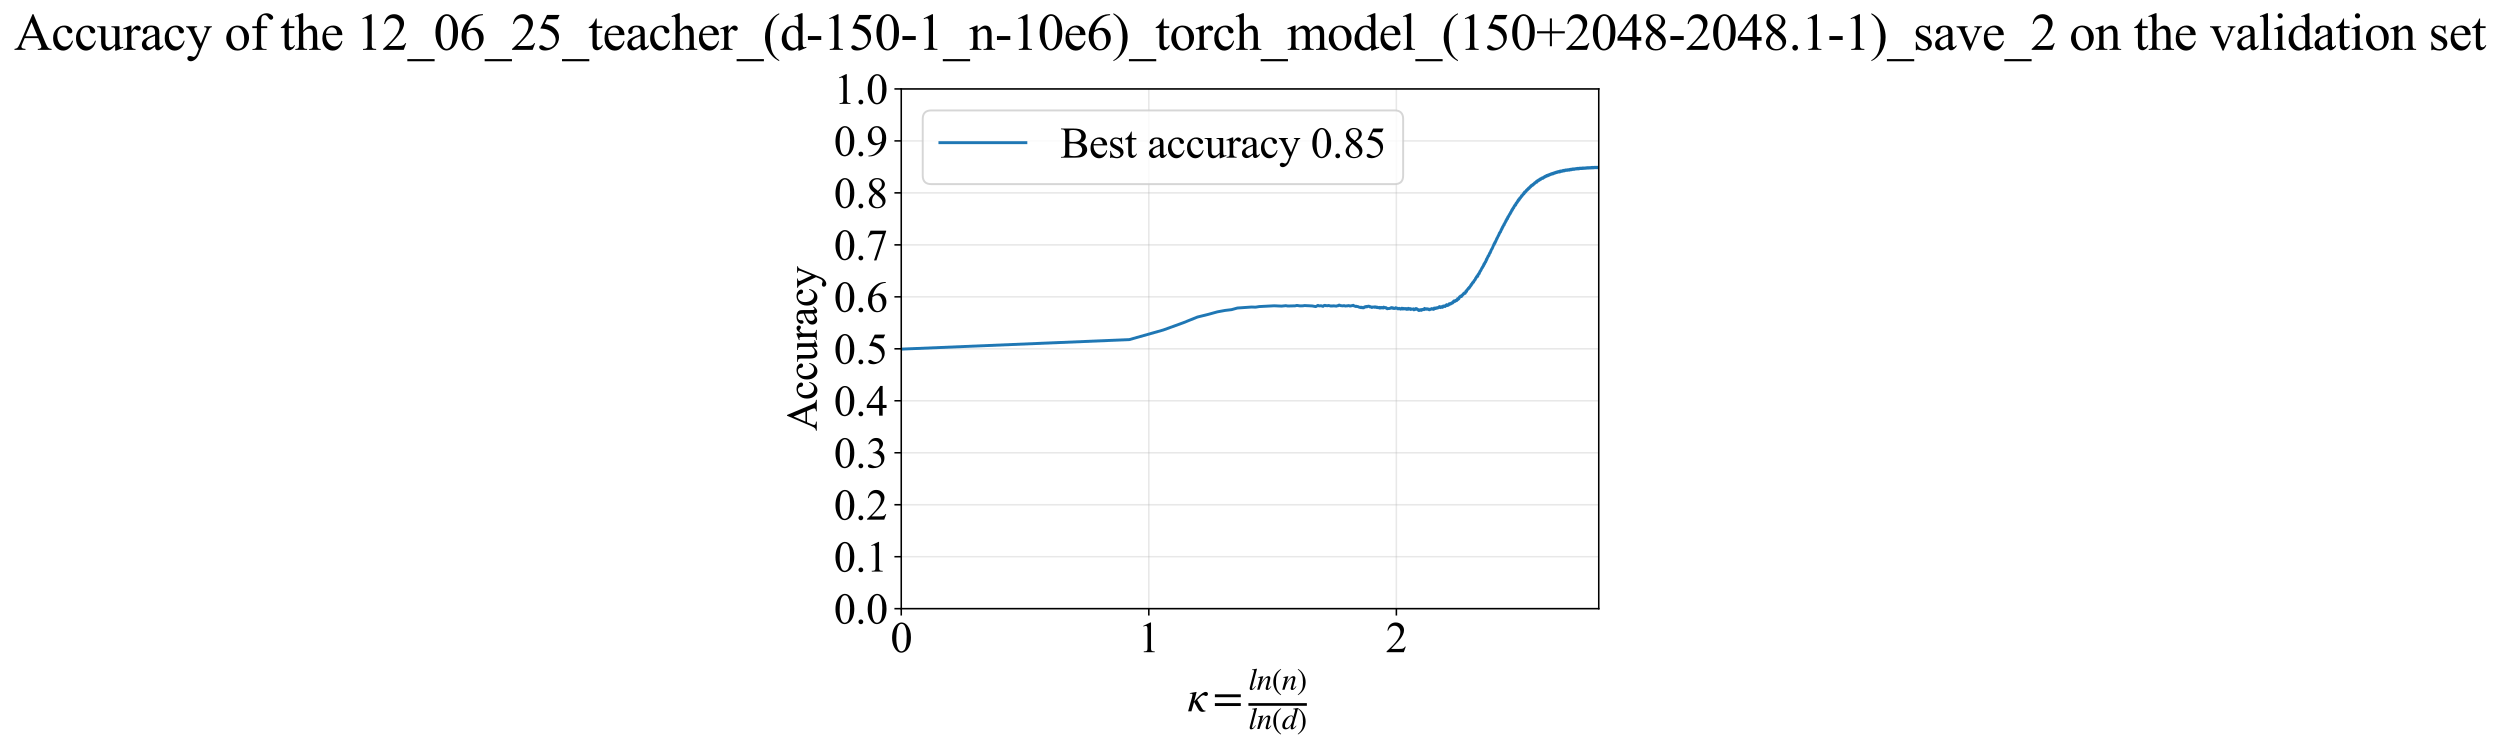 <?xml version="1.0" encoding="utf-8" standalone="no"?>
<!DOCTYPE svg PUBLIC "-//W3C//DTD SVG 1.1//EN"
  "http://www.w3.org/Graphics/SVG/1.1/DTD/svg11.dtd">
<svg xmlns:xlink="http://www.w3.org/1999/xlink" width="1279.999pt" height="383.266pt" viewBox="0 0 1279.999 383.266" xmlns="http://www.w3.org/2000/svg" version="1.1">
 <defs>
  <style type="text/css">*{stroke-linejoin: round; stroke-linecap: butt}</style>
 </defs>
 <g id="figure_1">
  <g id="patch_1">
   <path d="M -0 383.266 
L 1279.999 383.266 
L 1279.999 0 
L -0 0 
z
" style="fill: #ffffff"/>
  </g>
  <g id="axes_1">
   <g id="patch_2">
    <path d="M 461.44 311.644 
L 818.56 311.644 
L 818.56 45.532 
L 461.44 45.532 
z
" style="fill: #ffffff"/>
   </g>
   <g id="matplotlib.axis_1">
    <g id="xtick_1">
     <g id="line2d_1">
      <path d="M 461.44 311.644 
L 461.44 45.532 
" clip-path="url(#pa5c5f06561)" style="fill: none; stroke: #b0b0b0; stroke-opacity: 0.3; stroke-width: 0.8; stroke-linecap: square"/>
     </g>
     <g id="line2d_2">
      <defs>
       <path id="md575d85e06" d="M 0 0 
L 0 3.5 
" style="stroke: #000000; stroke-width: 0.8"/>
      </defs>
      <g>
       <use xlink:href="#md575d85e06" x="461.44" y="311.644" style="stroke: #000000; stroke-width: 0.8"/>
      </g>
     </g>
     <g id="text_1">
      <!-- 0 -->
      <g transform="translate(455.94 333.92) scale(0.22 -0.22)">
       <defs>
        <path id="TimesNewRomanPSMT-30" d="M 231 2094 
Q 231 2819 450 3342 
Q 669 3866 1031 4122 
Q 1313 4325 1613 4325 
Q 2100 4325 2488 3828 
Q 2972 3213 2972 2159 
Q 2972 1422 2759 906 
Q 2547 391 2217 158 
Q 1888 -75 1581 -75 
Q 975 -75 572 641 
Q 231 1244 231 2094 
z
M 844 2016 
Q 844 1141 1059 588 
Q 1238 122 1591 122 
Q 1759 122 1940 273 
Q 2122 425 2216 781 
Q 2359 1319 2359 2297 
Q 2359 3022 2209 3506 
Q 2097 3866 1919 4016 
Q 1791 4119 1609 4119 
Q 1397 4119 1231 3928 
Q 1006 3669 925 3112 
Q 844 2556 844 2016 
z
" transform="scale(0.016)"/>
       </defs>
       <use xlink:href="#TimesNewRomanPSMT-30"/>
      </g>
     </g>
    </g>
    <g id="xtick_2">
     <g id="line2d_3">
      <path d="M 588.192 311.644 
L 588.192 45.532 
" clip-path="url(#pa5c5f06561)" style="fill: none; stroke: #b0b0b0; stroke-opacity: 0.3; stroke-width: 0.8; stroke-linecap: square"/>
     </g>
     <g id="line2d_4">
      <g>
       <use xlink:href="#md575d85e06" x="588.192" y="311.644" style="stroke: #000000; stroke-width: 0.8"/>
      </g>
     </g>
     <g id="text_2">
      <!-- 1 -->
      <g transform="translate(582.692 333.92) scale(0.22 -0.22)">
       <defs>
        <path id="TimesNewRomanPSMT-31" d="M 750 3822 
L 1781 4325 
L 1884 4325 
L 1884 747 
Q 1884 391 1914 303 
Q 1944 216 2037 169 
Q 2131 122 2419 116 
L 2419 0 
L 825 0 
L 825 116 
Q 1125 122 1212 167 
Q 1300 213 1334 289 
Q 1369 366 1369 747 
L 1369 3034 
Q 1369 3497 1338 3628 
Q 1316 3728 1258 3775 
Q 1200 3822 1119 3822 
Q 1003 3822 797 3725 
L 750 3822 
z
" transform="scale(0.016)"/>
       </defs>
       <use xlink:href="#TimesNewRomanPSMT-31"/>
      </g>
     </g>
    </g>
    <g id="xtick_3">
     <g id="line2d_5">
      <path d="M 714.945 311.644 
L 714.945 45.532 
" clip-path="url(#pa5c5f06561)" style="fill: none; stroke: #b0b0b0; stroke-opacity: 0.3; stroke-width: 0.8; stroke-linecap: square"/>
     </g>
     <g id="line2d_6">
      <g>
       <use xlink:href="#md575d85e06" x="714.945" y="311.644" style="stroke: #000000; stroke-width: 0.8"/>
      </g>
     </g>
     <g id="text_3">
      <!-- 2 -->
      <g transform="translate(709.445 333.92) scale(0.22 -0.22)">
       <defs>
        <path id="TimesNewRomanPSMT-32" d="M 2934 816 
L 2638 0 
L 138 0 
L 138 116 
Q 1241 1122 1691 1759 
Q 2141 2397 2141 2925 
Q 2141 3328 1894 3587 
Q 1647 3847 1303 3847 
Q 991 3847 742 3664 
Q 494 3481 375 3128 
L 259 3128 
Q 338 3706 661 4015 
Q 984 4325 1469 4325 
Q 1984 4325 2329 3994 
Q 2675 3663 2675 3213 
Q 2675 2891 2525 2569 
Q 2294 2063 1775 1497 
Q 997 647 803 472 
L 1909 472 
Q 2247 472 2383 497 
Q 2519 522 2628 598 
Q 2738 675 2819 816 
L 2934 816 
z
" transform="scale(0.016)"/>
       </defs>
       <use xlink:href="#TimesNewRomanPSMT-32"/>
      </g>
     </g>
    </g>
    <g id="text_4">
     <!-- $\kappa  = \frac{ln(n)}{ln(d)}$ -->
     <g transform="translate(607.99 364.186) scale(0.22 -0.22)">
      <defs>
       <path id="STIXGeneral-Italic-3ba" d="M 979 1440 
L 998 1446 
Q 1850 2541 2464 2790 
Q 2547 2822 2630 2822 
Q 2797 2822 2886 2736 
Q 2976 2650 2976 2522 
Q 2976 2387 2893 2307 
Q 2810 2227 2682 2227 
Q 2605 2227 2502 2288 
Q 2400 2349 2336 2349 
Q 2170 2349 1990 2205 
Q 1811 2061 1414 1645 
L 2042 544 
Q 2202 262 2310 182 
Q 2419 102 2624 102 
L 2624 0 
Q 2374 -83 2182 -83 
Q 1786 -83 1555 326 
L 960 1350 
L 576 0 
L 90 0 
L 640 1978 
Q 730 2317 730 2406 
Q 730 2560 518 2560 
L 339 2560 
L 339 2650 
Q 678 2694 1306 2822 
L 1325 2803 
L 979 1440 
z
" transform="scale(0.016)"/>
       <path id="STIXGeneral-Regular-3d" d="M 4077 2048 
L 307 2048 
L 307 2470 
L 4077 2470 
L 4077 2048 
z
M 4077 768 
L 307 768 
L 307 1190 
L 4077 1190 
L 4077 768 
z
" transform="scale(0.016)"/>
       <path id="STIXGeneral-Italic-6c" d="M 1786 4339 
L 806 595 
Q 755 410 755 320 
Q 755 205 864 205 
Q 1037 205 1293 570 
L 1453 794 
L 1542 730 
Q 1254 275 1046 102 
Q 838 -70 576 -70 
Q 262 -70 262 288 
Q 262 397 288 480 
L 1165 3834 
Q 1184 3898 1184 3955 
Q 1184 4096 870 4096 
L 755 4096 
L 755 4198 
Q 1203 4250 1747 4371 
L 1786 4339 
z
" transform="scale(0.016)"/>
       <path id="STIXGeneral-Italic-6e" d="M 2944 749 
L 3034 666 
Q 2707 218 2534 80 
Q 2362 -58 2138 -58 
Q 2010 -58 1923 28 
Q 1837 115 1837 288 
Q 1837 390 1939 768 
L 2221 1805 
Q 2310 2150 2310 2310 
Q 2310 2496 2157 2496 
Q 1971 2496 1750 2275 
Q 1530 2054 1210 1587 
Q 998 1274 899 1024 
Q 800 774 570 0 
L 90 0 
L 704 2240 
Q 717 2304 717 2349 
Q 717 2445 630 2480 
Q 544 2515 301 2522 
L 301 2624 
Q 550 2675 857 2729 
Q 1165 2784 1338 2822 
L 1363 2810 
L 934 1414 
Q 1408 2170 1753 2496 
Q 2099 2822 2413 2822 
Q 2611 2822 2720 2716 
Q 2829 2611 2829 2432 
Q 2829 2272 2765 2048 
L 2406 749 
Q 2317 429 2317 358 
Q 2317 243 2419 243 
Q 2541 243 2810 582 
Q 2854 634 2944 749 
z
" transform="scale(0.016)"/>
       <path id="STIXGeneral-Regular-28" d="M 1946 -1030 
L 1869 -1133 
Q 1126 -710 716 32 
Q 307 774 307 1613 
Q 307 3386 1888 4326 
L 1946 4224 
Q 1293 3667 1075 3126 
Q 858 2586 858 1632 
Q 858 685 1082 96 
Q 1306 -493 1946 -1030 
z
" transform="scale(0.016)"/>
       <path id="STIXGeneral-Regular-29" d="M 186 4224 
L 262 4326 
Q 992 3891 1408 3148 
Q 1824 2406 1824 1581 
Q 1824 -166 243 -1133 
L 186 -1030 
Q 845 -486 1059 54 
Q 1274 595 1274 1562 
Q 1274 2534 1059 3120 
Q 845 3706 186 4224 
z
" transform="scale(0.016)"/>
       <path id="STIXGeneral-Italic-64" d="M 3334 4371 
L 3373 4333 
L 3123 3360 
L 2739 1958 
Q 2323 429 2323 384 
Q 2323 256 2438 256 
Q 2522 256 2614 336 
Q 2707 416 2963 710 
L 3040 646 
Q 2547 -83 2099 -83 
Q 1978 -83 1907 -6 
Q 1837 70 1837 205 
Q 1837 397 1920 774 
Q 1645 307 1379 118 
Q 1114 -70 781 -70 
Q 461 -70 278 125 
Q 96 320 96 678 
Q 96 1440 713 2131 
Q 1331 2822 1965 2822 
Q 2163 2822 2256 2732 
Q 2349 2643 2381 2451 
L 2387 2451 
L 2675 3494 
Q 2765 3808 2765 3949 
Q 2765 4051 2694 4076 
Q 2624 4102 2355 4115 
L 2355 4224 
Q 2848 4269 3334 4371 
z
M 2278 2310 
Q 2278 2477 2185 2576 
Q 2093 2675 1978 2675 
Q 1677 2675 1395 2381 
Q 1075 2042 864 1571 
Q 653 1101 653 704 
Q 653 486 752 361 
Q 851 237 1024 237 
Q 1312 237 1606 550 
Q 1901 864 2089 1350 
Q 2278 1837 2278 2310 
z
" transform="scale(0.016)"/>
      </defs>
      <use xlink:href="#STIXGeneral-Italic-3ba" transform="translate(0 0.003)"/>
      <use xlink:href="#STIXGeneral-Regular-3d" transform="translate(58.84 0.003)"/>
      <use xlink:href="#STIXGeneral-Italic-6c" transform="translate(141.78 50.192) scale(0.7)"/>
      <use xlink:href="#STIXGeneral-Italic-6e" transform="translate(161.24 50.192) scale(0.7)"/>
      <use xlink:href="#STIXGeneral-Regular-28" transform="translate(196.24 50.192) scale(0.7)"/>
      <use xlink:href="#STIXGeneral-Italic-6e" transform="translate(219.55 50.192) scale(0.7)"/>
      <use xlink:href="#STIXGeneral-Regular-29" transform="translate(254.55 50.192) scale(0.7)"/>
      <use xlink:href="#STIXGeneral-Italic-6c" transform="translate(141.78 -41.258) scale(0.7)"/>
      <use xlink:href="#STIXGeneral-Italic-6e" transform="translate(161.24 -41.258) scale(0.7)"/>
      <use xlink:href="#STIXGeneral-Regular-28" transform="translate(196.24 -41.258) scale(0.7)"/>
      <use xlink:href="#STIXGeneral-Italic-64" transform="translate(219.55 -41.258) scale(0.7)"/>
      <use xlink:href="#STIXGeneral-Regular-29" transform="translate(254.55 -41.258) scale(0.7)"/>
      <path d="M 141.78 12.8 
L 141.78 19.05 
L 277.86 19.05 
L 277.86 12.8 
L 141.78 12.8 
z
"/>
     </g>
    </g>
   </g>
   <g id="matplotlib.axis_2">
    <g id="ytick_1">
     <g id="line2d_7">
      <path d="M 461.44 311.644 
L 818.56 311.644 
" clip-path="url(#pa5c5f06561)" style="fill: none; stroke: #b0b0b0; stroke-opacity: 0.3; stroke-width: 0.8; stroke-linecap: square"/>
     </g>
     <g id="line2d_8">
      <defs>
       <path id="m01518a79df" d="M 0 0 
L -3.5 0 
" style="stroke: #000000; stroke-width: 0.8"/>
      </defs>
      <g>
       <use xlink:href="#m01518a79df" x="461.44" y="311.644" style="stroke: #000000; stroke-width: 0.8"/>
      </g>
     </g>
     <g id="text_5">
      <!-- 0.0 -->
      <g transform="translate(426.94 319.282) scale(0.22 -0.22)">
       <defs>
        <path id="TimesNewRomanPSMT-2e" d="M 800 606 
Q 947 606 1047 504 
Q 1147 403 1147 259 
Q 1147 116 1045 14 
Q 944 -88 800 -88 
Q 656 -88 554 14 
Q 453 116 453 259 
Q 453 406 554 506 
Q 656 606 800 606 
z
" transform="scale(0.016)"/>
       </defs>
       <use xlink:href="#TimesNewRomanPSMT-30"/>
       <use xlink:href="#TimesNewRomanPSMT-2e" transform="translate(50 0)"/>
       <use xlink:href="#TimesNewRomanPSMT-30" transform="translate(75 0)"/>
      </g>
     </g>
    </g>
    <g id="ytick_2">
     <g id="line2d_9">
      <path d="M 461.44 285.032 
L 818.56 285.032 
" clip-path="url(#pa5c5f06561)" style="fill: none; stroke: #b0b0b0; stroke-opacity: 0.3; stroke-width: 0.8; stroke-linecap: square"/>
     </g>
     <g id="line2d_10">
      <g>
       <use xlink:href="#m01518a79df" x="461.44" y="285.032" style="stroke: #000000; stroke-width: 0.8"/>
      </g>
     </g>
     <g id="text_6">
      <!-- 0.1 -->
      <g transform="translate(426.94 292.67) scale(0.22 -0.22)">
       <use xlink:href="#TimesNewRomanPSMT-30"/>
       <use xlink:href="#TimesNewRomanPSMT-2e" transform="translate(50 0)"/>
       <use xlink:href="#TimesNewRomanPSMT-31" transform="translate(75 0)"/>
      </g>
     </g>
    </g>
    <g id="ytick_3">
     <g id="line2d_11">
      <path d="M 461.44 258.421 
L 818.56 258.421 
" clip-path="url(#pa5c5f06561)" style="fill: none; stroke: #b0b0b0; stroke-opacity: 0.3; stroke-width: 0.8; stroke-linecap: square"/>
     </g>
     <g id="line2d_12">
      <g>
       <use xlink:href="#m01518a79df" x="461.44" y="258.421" style="stroke: #000000; stroke-width: 0.8"/>
      </g>
     </g>
     <g id="text_7">
      <!-- 0.2 -->
      <g transform="translate(426.94 266.059) scale(0.22 -0.22)">
       <use xlink:href="#TimesNewRomanPSMT-30"/>
       <use xlink:href="#TimesNewRomanPSMT-2e" transform="translate(50 0)"/>
       <use xlink:href="#TimesNewRomanPSMT-32" transform="translate(75 0)"/>
      </g>
     </g>
    </g>
    <g id="ytick_4">
     <g id="line2d_13">
      <path d="M 461.44 231.81 
L 818.56 231.81 
" clip-path="url(#pa5c5f06561)" style="fill: none; stroke: #b0b0b0; stroke-opacity: 0.3; stroke-width: 0.8; stroke-linecap: square"/>
     </g>
     <g id="line2d_14">
      <g>
       <use xlink:href="#m01518a79df" x="461.44" y="231.81" style="stroke: #000000; stroke-width: 0.8"/>
      </g>
     </g>
     <g id="text_8">
      <!-- 0.3 -->
      <g transform="translate(426.94 239.448) scale(0.22 -0.22)">
       <defs>
        <path id="TimesNewRomanPSMT-33" d="M 325 3431 
Q 506 3859 782 4092 
Q 1059 4325 1472 4325 
Q 1981 4325 2253 3994 
Q 2459 3747 2459 3466 
Q 2459 3003 1878 2509 
Q 2269 2356 2469 2072 
Q 2669 1788 2669 1403 
Q 2669 853 2319 450 
Q 1863 -75 997 -75 
Q 569 -75 414 31 
Q 259 138 259 259 
Q 259 350 332 419 
Q 406 488 509 488 
Q 588 488 669 463 
Q 722 447 909 348 
Q 1097 250 1169 231 
Q 1284 197 1416 197 
Q 1734 197 1970 444 
Q 2206 691 2206 1028 
Q 2206 1275 2097 1509 
Q 2016 1684 1919 1775 
Q 1784 1900 1550 2001 
Q 1316 2103 1072 2103 
L 972 2103 
L 972 2197 
Q 1219 2228 1467 2375 
Q 1716 2522 1828 2728 
Q 1941 2934 1941 3181 
Q 1941 3503 1739 3701 
Q 1538 3900 1238 3900 
Q 753 3900 428 3381 
L 325 3431 
z
" transform="scale(0.016)"/>
       </defs>
       <use xlink:href="#TimesNewRomanPSMT-30"/>
       <use xlink:href="#TimesNewRomanPSMT-2e" transform="translate(50 0)"/>
       <use xlink:href="#TimesNewRomanPSMT-33" transform="translate(75 0)"/>
      </g>
     </g>
    </g>
    <g id="ytick_5">
     <g id="line2d_15">
      <path d="M 461.44 205.199 
L 818.56 205.199 
" clip-path="url(#pa5c5f06561)" style="fill: none; stroke: #b0b0b0; stroke-opacity: 0.3; stroke-width: 0.8; stroke-linecap: square"/>
     </g>
     <g id="line2d_16">
      <g>
       <use xlink:href="#m01518a79df" x="461.44" y="205.199" style="stroke: #000000; stroke-width: 0.8"/>
      </g>
     </g>
     <g id="text_9">
      <!-- 0.4 -->
      <g transform="translate(426.94 212.837) scale(0.22 -0.22)">
       <defs>
        <path id="TimesNewRomanPSMT-34" d="M 2978 1563 
L 2978 1119 
L 2409 1119 
L 2409 0 
L 1894 0 
L 1894 1119 
L 100 1119 
L 100 1519 
L 2066 4325 
L 2409 4325 
L 2409 1563 
L 2978 1563 
z
M 1894 1563 
L 1894 3666 
L 406 1563 
L 1894 1563 
z
" transform="scale(0.016)"/>
       </defs>
       <use xlink:href="#TimesNewRomanPSMT-30"/>
       <use xlink:href="#TimesNewRomanPSMT-2e" transform="translate(50 0)"/>
       <use xlink:href="#TimesNewRomanPSMT-34" transform="translate(75 0)"/>
      </g>
     </g>
    </g>
    <g id="ytick_6">
     <g id="line2d_17">
      <path d="M 461.44 178.588 
L 818.56 178.588 
" clip-path="url(#pa5c5f06561)" style="fill: none; stroke: #b0b0b0; stroke-opacity: 0.3; stroke-width: 0.8; stroke-linecap: square"/>
     </g>
     <g id="line2d_18">
      <g>
       <use xlink:href="#m01518a79df" x="461.44" y="178.588" style="stroke: #000000; stroke-width: 0.8"/>
      </g>
     </g>
     <g id="text_10">
      <!-- 0.5 -->
      <g transform="translate(426.94 186.226) scale(0.22 -0.22)">
       <defs>
        <path id="TimesNewRomanPSMT-35" d="M 2778 4238 
L 2534 3706 
L 1259 3706 
L 981 3138 
Q 1809 3016 2294 2522 
Q 2709 2097 2709 1522 
Q 2709 1188 2573 903 
Q 2438 619 2231 419 
Q 2025 219 1772 97 
Q 1413 -75 1034 -75 
Q 653 -75 479 54 
Q 306 184 306 341 
Q 306 428 378 495 
Q 450 563 559 563 
Q 641 563 702 538 
Q 763 513 909 409 
Q 1144 247 1384 247 
Q 1750 247 2026 523 
Q 2303 800 2303 1197 
Q 2303 1581 2056 1914 
Q 1809 2247 1375 2428 
Q 1034 2569 447 2591 
L 1259 4238 
L 2778 4238 
z
" transform="scale(0.016)"/>
       </defs>
       <use xlink:href="#TimesNewRomanPSMT-30"/>
       <use xlink:href="#TimesNewRomanPSMT-2e" transform="translate(50 0)"/>
       <use xlink:href="#TimesNewRomanPSMT-35" transform="translate(75 0)"/>
      </g>
     </g>
    </g>
    <g id="ytick_7">
     <g id="line2d_19">
      <path d="M 461.44 151.976 
L 818.56 151.976 
" clip-path="url(#pa5c5f06561)" style="fill: none; stroke: #b0b0b0; stroke-opacity: 0.3; stroke-width: 0.8; stroke-linecap: square"/>
     </g>
     <g id="line2d_20">
      <g>
       <use xlink:href="#m01518a79df" x="461.44" y="151.976" style="stroke: #000000; stroke-width: 0.8"/>
      </g>
     </g>
     <g id="text_11">
      <!-- 0.6 -->
      <g transform="translate(426.94 159.614) scale(0.22 -0.22)">
       <defs>
        <path id="TimesNewRomanPSMT-36" d="M 2869 4325 
L 2869 4209 
Q 2456 4169 2195 4045 
Q 1934 3922 1679 3669 
Q 1425 3416 1258 3105 
Q 1091 2794 978 2366 
Q 1428 2675 1881 2675 
Q 2316 2675 2634 2325 
Q 2953 1975 2953 1425 
Q 2953 894 2631 456 
Q 2244 -75 1606 -75 
Q 1172 -75 869 213 
Q 275 772 275 1663 
Q 275 2231 503 2743 
Q 731 3256 1154 3653 
Q 1578 4050 1965 4187 
Q 2353 4325 2688 4325 
L 2869 4325 
z
M 925 2138 
Q 869 1716 869 1456 
Q 869 1156 980 804 
Q 1091 453 1309 247 
Q 1469 100 1697 100 
Q 1969 100 2183 356 
Q 2397 613 2397 1088 
Q 2397 1622 2184 2012 
Q 1972 2403 1581 2403 
Q 1463 2403 1327 2353 
Q 1191 2303 925 2138 
z
" transform="scale(0.016)"/>
       </defs>
       <use xlink:href="#TimesNewRomanPSMT-30"/>
       <use xlink:href="#TimesNewRomanPSMT-2e" transform="translate(50 0)"/>
       <use xlink:href="#TimesNewRomanPSMT-36" transform="translate(75 0)"/>
      </g>
     </g>
    </g>
    <g id="ytick_8">
     <g id="line2d_21">
      <path d="M 461.44 125.365 
L 818.56 125.365 
" clip-path="url(#pa5c5f06561)" style="fill: none; stroke: #b0b0b0; stroke-opacity: 0.3; stroke-width: 0.8; stroke-linecap: square"/>
     </g>
     <g id="line2d_22">
      <g>
       <use xlink:href="#m01518a79df" x="461.44" y="125.365" style="stroke: #000000; stroke-width: 0.8"/>
      </g>
     </g>
     <g id="text_12">
      <!-- 0.7 -->
      <g transform="translate(426.94 133.003) scale(0.22 -0.22)">
       <defs>
        <path id="TimesNewRomanPSMT-37" d="M 644 4238 
L 2916 4238 
L 2916 4119 
L 1503 -88 
L 1153 -88 
L 2419 3728 
L 1253 3728 
Q 900 3728 750 3644 
Q 488 3500 328 3200 
L 238 3234 
L 644 4238 
z
" transform="scale(0.016)"/>
       </defs>
       <use xlink:href="#TimesNewRomanPSMT-30"/>
       <use xlink:href="#TimesNewRomanPSMT-2e" transform="translate(50 0)"/>
       <use xlink:href="#TimesNewRomanPSMT-37" transform="translate(75 0)"/>
      </g>
     </g>
    </g>
    <g id="ytick_9">
     <g id="line2d_23">
      <path d="M 461.44 98.754 
L 818.56 98.754 
" clip-path="url(#pa5c5f06561)" style="fill: none; stroke: #b0b0b0; stroke-opacity: 0.3; stroke-width: 0.8; stroke-linecap: square"/>
     </g>
     <g id="line2d_24">
      <g>
       <use xlink:href="#m01518a79df" x="461.44" y="98.754" style="stroke: #000000; stroke-width: 0.8"/>
      </g>
     </g>
     <g id="text_13">
      <!-- 0.8 -->
      <g transform="translate(426.94 106.392) scale(0.22 -0.22)">
       <defs>
        <path id="TimesNewRomanPSMT-38" d="M 1228 2134 
Q 725 2547 579 2797 
Q 434 3047 434 3316 
Q 434 3728 753 4026 
Q 1072 4325 1600 4325 
Q 2113 4325 2425 4047 
Q 2738 3769 2738 3413 
Q 2738 3175 2569 2928 
Q 2400 2681 1866 2347 
Q 2416 1922 2594 1678 
Q 2831 1359 2831 1006 
Q 2831 559 2490 242 
Q 2150 -75 1597 -75 
Q 994 -75 656 303 
Q 388 606 388 966 
Q 388 1247 577 1523 
Q 766 1800 1228 2134 
z
M 1719 2469 
Q 2094 2806 2194 3001 
Q 2294 3197 2294 3444 
Q 2294 3772 2109 3958 
Q 1925 4144 1606 4144 
Q 1288 4144 1088 3959 
Q 888 3775 888 3528 
Q 888 3366 970 3203 
Q 1053 3041 1206 2894 
L 1719 2469 
z
M 1375 2016 
Q 1116 1797 991 1539 
Q 866 1281 866 981 
Q 866 578 1086 336 
Q 1306 94 1647 94 
Q 1984 94 2187 284 
Q 2391 475 2391 747 
Q 2391 972 2272 1150 
Q 2050 1481 1375 2016 
z
" transform="scale(0.016)"/>
       </defs>
       <use xlink:href="#TimesNewRomanPSMT-30"/>
       <use xlink:href="#TimesNewRomanPSMT-2e" transform="translate(50 0)"/>
       <use xlink:href="#TimesNewRomanPSMT-38" transform="translate(75 0)"/>
      </g>
     </g>
    </g>
    <g id="ytick_10">
     <g id="line2d_25">
      <path d="M 461.44 72.143 
L 818.56 72.143 
" clip-path="url(#pa5c5f06561)" style="fill: none; stroke: #b0b0b0; stroke-opacity: 0.3; stroke-width: 0.8; stroke-linecap: square"/>
     </g>
     <g id="line2d_26">
      <g>
       <use xlink:href="#m01518a79df" x="461.44" y="72.143" style="stroke: #000000; stroke-width: 0.8"/>
      </g>
     </g>
     <g id="text_14">
      <!-- 0.9 -->
      <g transform="translate(426.94 79.781) scale(0.22 -0.22)">
       <defs>
        <path id="TimesNewRomanPSMT-39" d="M 338 -88 
L 338 28 
Q 744 34 1094 217 
Q 1444 400 1770 856 
Q 2097 1313 2225 1859 
Q 1734 1544 1338 1544 
Q 891 1544 572 1889 
Q 253 2234 253 2806 
Q 253 3363 572 3797 
Q 956 4325 1575 4325 
Q 2097 4325 2469 3894 
Q 2925 3359 2925 2575 
Q 2925 1869 2578 1258 
Q 2231 647 1613 244 
Q 1109 -88 516 -88 
L 338 -88 
z
M 2275 2091 
Q 2331 2497 2331 2741 
Q 2331 3044 2228 3395 
Q 2125 3747 1936 3934 
Q 1747 4122 1506 4122 
Q 1228 4122 1018 3872 
Q 809 3622 809 3128 
Q 809 2469 1088 2097 
Q 1291 1828 1588 1828 
Q 1731 1828 1928 1897 
Q 2125 1966 2275 2091 
z
" transform="scale(0.016)"/>
       </defs>
       <use xlink:href="#TimesNewRomanPSMT-30"/>
       <use xlink:href="#TimesNewRomanPSMT-2e" transform="translate(50 0)"/>
       <use xlink:href="#TimesNewRomanPSMT-39" transform="translate(75 0)"/>
      </g>
     </g>
    </g>
    <g id="ytick_11">
     <g id="line2d_27">
      <path d="M 461.44 45.532 
L 818.56 45.532 
" clip-path="url(#pa5c5f06561)" style="fill: none; stroke: #b0b0b0; stroke-opacity: 0.3; stroke-width: 0.8; stroke-linecap: square"/>
     </g>
     <g id="line2d_28">
      <g>
       <use xlink:href="#m01518a79df" x="461.44" y="45.532" style="stroke: #000000; stroke-width: 0.8"/>
      </g>
     </g>
     <g id="text_15">
      <!-- 1.0 -->
      <g transform="translate(426.94 53.17) scale(0.22 -0.22)">
       <use xlink:href="#TimesNewRomanPSMT-31"/>
       <use xlink:href="#TimesNewRomanPSMT-2e" transform="translate(50 0)"/>
       <use xlink:href="#TimesNewRomanPSMT-30" transform="translate(75 0)"/>
      </g>
     </g>
    </g>
    <g id="text_16">
     <!-- Accuracy -->
     <g transform="translate(418.193 220.726) rotate(-90) scale(0.22 -0.22)">
      <defs>
       <path id="TimesNewRomanPSMT-41" d="M 2928 1419 
L 1288 1419 
L 1000 750 
Q 894 503 894 381 
Q 894 284 986 211 
Q 1078 138 1384 116 
L 1384 0 
L 50 0 
L 50 116 
Q 316 163 394 238 
Q 553 388 747 847 
L 2238 4334 
L 2347 4334 
L 3822 809 
Q 4000 384 4145 257 
Q 4291 131 4550 116 
L 4550 0 
L 2878 0 
L 2878 116 
Q 3131 128 3220 200 
Q 3309 272 3309 375 
Q 3309 513 3184 809 
L 2928 1419 
z
M 2841 1650 
L 2122 3363 
L 1384 1650 
L 2841 1650 
z
" transform="scale(0.016)"/>
       <path id="TimesNewRomanPSMT-63" d="M 2631 1088 
Q 2516 522 2178 217 
Q 1841 -88 1431 -88 
Q 944 -88 581 321 
Q 219 731 219 1428 
Q 219 2103 620 2525 
Q 1022 2947 1584 2947 
Q 2006 2947 2278 2723 
Q 2550 2500 2550 2259 
Q 2550 2141 2473 2067 
Q 2397 1994 2259 1994 
Q 2075 1994 1981 2113 
Q 1928 2178 1911 2362 
Q 1894 2547 1784 2644 
Q 1675 2738 1481 2738 
Q 1169 2738 978 2506 
Q 725 2200 725 1697 
Q 725 1184 976 792 
Q 1228 400 1656 400 
Q 1963 400 2206 609 
Q 2378 753 2541 1131 
L 2631 1088 
z
" transform="scale(0.016)"/>
       <path id="TimesNewRomanPSMT-75" d="M 2709 2863 
L 2709 1128 
Q 2709 631 2732 520 
Q 2756 409 2807 365 
Q 2859 322 2928 322 
Q 3025 322 3147 375 
L 3191 266 
L 2334 -88 
L 2194 -88 
L 2194 519 
Q 1825 119 1631 15 
Q 1438 -88 1222 -88 
Q 981 -88 804 51 
Q 628 191 559 409 
Q 491 628 491 1028 
L 491 2306 
Q 491 2509 447 2587 
Q 403 2666 317 2708 
Q 231 2750 6 2747 
L 6 2863 
L 1009 2863 
L 1009 947 
Q 1009 547 1148 422 
Q 1288 297 1484 297 
Q 1619 297 1789 381 
Q 1959 466 2194 703 
L 2194 2325 
Q 2194 2569 2105 2655 
Q 2016 2741 1734 2747 
L 1734 2863 
L 2709 2863 
z
" transform="scale(0.016)"/>
       <path id="TimesNewRomanPSMT-72" d="M 1038 2947 
L 1038 2303 
Q 1397 2947 1775 2947 
Q 1947 2947 2059 2842 
Q 2172 2738 2172 2600 
Q 2172 2478 2090 2393 
Q 2009 2309 1897 2309 
Q 1788 2309 1652 2417 
Q 1516 2525 1450 2525 
Q 1394 2525 1328 2463 
Q 1188 2334 1038 2041 
L 1038 669 
Q 1038 431 1097 309 
Q 1138 225 1241 169 
Q 1344 113 1538 113 
L 1538 0 
L 72 0 
L 72 113 
Q 291 113 397 181 
Q 475 231 506 341 
Q 522 394 522 644 
L 522 1753 
Q 522 2253 501 2348 
Q 481 2444 426 2487 
Q 372 2531 291 2531 
Q 194 2531 72 2484 
L 41 2597 
L 906 2947 
L 1038 2947 
z
" transform="scale(0.016)"/>
       <path id="TimesNewRomanPSMT-61" d="M 1822 413 
Q 1381 72 1269 19 
Q 1100 -59 909 -59 
Q 613 -59 420 144 
Q 228 347 228 678 
Q 228 888 322 1041 
Q 450 1253 767 1440 
Q 1084 1628 1822 1897 
L 1822 2009 
Q 1822 2438 1686 2597 
Q 1550 2756 1291 2756 
Q 1094 2756 978 2650 
Q 859 2544 859 2406 
L 866 2225 
Q 866 2081 792 2003 
Q 719 1925 600 1925 
Q 484 1925 411 2006 
Q 338 2088 338 2228 
Q 338 2497 613 2722 
Q 888 2947 1384 2947 
Q 1766 2947 2009 2819 
Q 2194 2722 2281 2516 
Q 2338 2381 2338 1966 
L 2338 994 
Q 2338 584 2353 492 
Q 2369 400 2405 369 
Q 2441 338 2488 338 
Q 2538 338 2575 359 
Q 2641 400 2828 588 
L 2828 413 
Q 2478 -56 2159 -56 
Q 2006 -56 1915 50 
Q 1825 156 1822 413 
z
M 1822 616 
L 1822 1706 
Q 1350 1519 1213 1441 
Q 966 1303 859 1153 
Q 753 1003 753 825 
Q 753 600 887 451 
Q 1022 303 1197 303 
Q 1434 303 1822 616 
z
" transform="scale(0.016)"/>
       <path id="TimesNewRomanPSMT-79" d="M 38 2863 
L 1372 2863 
L 1372 2747 
L 1306 2747 
Q 1166 2747 1095 2686 
Q 1025 2625 1025 2534 
Q 1025 2413 1128 2197 
L 1825 753 
L 2466 2334 
Q 2519 2463 2519 2588 
Q 2519 2644 2497 2672 
Q 2472 2706 2419 2726 
Q 2366 2747 2231 2747 
L 2231 2863 
L 3163 2863 
L 3163 2747 
Q 3047 2734 2984 2696 
Q 2922 2659 2847 2556 
Q 2819 2513 2741 2316 
L 1575 -541 
Q 1406 -956 1132 -1168 
Q 859 -1381 606 -1381 
Q 422 -1381 303 -1275 
Q 184 -1169 184 -1031 
Q 184 -900 270 -820 
Q 356 -741 506 -741 
Q 609 -741 788 -809 
Q 913 -856 944 -856 
Q 1038 -856 1148 -759 
Q 1259 -663 1372 -384 
L 1575 113 
L 547 2272 
Q 500 2369 397 2513 
Q 319 2622 269 2659 
Q 197 2709 38 2747 
L 38 2863 
z
" transform="scale(0.016)"/>
      </defs>
      <use xlink:href="#TimesNewRomanPSMT-41"/>
      <use xlink:href="#TimesNewRomanPSMT-63" transform="translate(72.217 0)"/>
      <use xlink:href="#TimesNewRomanPSMT-63" transform="translate(116.602 0)"/>
      <use xlink:href="#TimesNewRomanPSMT-75" transform="translate(160.986 0)"/>
      <use xlink:href="#TimesNewRomanPSMT-72" transform="translate(210.986 0)"/>
      <use xlink:href="#TimesNewRomanPSMT-61" transform="translate(244.287 0)"/>
      <use xlink:href="#TimesNewRomanPSMT-63" transform="translate(288.672 0)"/>
      <use xlink:href="#TimesNewRomanPSMT-79" transform="translate(333.057 0)"/>
     </g>
    </g>
   </g>
   <g id="line2d_29">
    <path d="M 461.44 178.75 
L 578.189 173.883 
L 595.598 168.957 
L 605.813 165.253 
L 613.069 162.331 
L 618.701 160.939 
L 623.305 159.664 
L 627.199 158.946 
L 630.572 158.536 
L 633.548 157.708 
L 640.818 157.197 
L 642.842 157.269 
L 644.715 156.963 
L 652.435 156.559 
L 656.142 156.732 
L 658.342 156.503 
L 659.374 156.686 
L 663.128 156.585 
L 663.985 156.375 
L 665.617 156.623 
L 667.15 156.577 
L 667.883 156.444 
L 671.885 156.641 
L 673.671 156.985 
L 674.795 156.357 
L 675.339 156.62 
L 676.393 156.543 
L 677.405 156.841 
L 677.896 156.436 
L 678.377 156.327 
L 678.85 156.524 
L 679.314 156.482 
L 679.77 156.561 
L 680.218 156.402 
L 681.515 156.724 
L 681.933 156.593 
L 682.344 156.692 
L 682.749 156.575 
L 684.306 156.748 
L 684.681 156.524 
L 685.05 156.556 
L 685.414 156.271 
L 685.773 156.207 
L 686.126 156.452 
L 687.494 156.615 
L 688.151 156.468 
L 688.791 156.686 
L 689.723 156.58 
L 690.025 156.609 
L 690.325 156.444 
L 690.913 156.561 
L 691.202 156.702 
L 691.488 156.604 
L 691.771 156.633 
L 692.05 156.49 
L 692.327 156.511 
L 692.87 156.301 
L 693.138 156.559 
L 694.181 156.921 
L 694.436 156.788 
L 694.687 156.947 
L 695.183 156.95 
L 696.147 157.384 
L 696.382 157.317 
L 696.615 157.487 
L 696.846 157.285 
L 697.075 157.522 
L 697.302 157.349 
L 697.75 157.602 
L 697.971 157.469 
L 698.19 157.61 
L 698.622 157.155 
L 698.836 157.237 
L 699.047 156.998 
L 699.257 157.195 
L 699.465 156.921 
L 699.672 156.91 
L 699.877 157.104 
L 700.281 156.961 
L 700.481 156.774 
L 700.877 156.78 
L 701.266 156.931 
L 701.458 157.176 
L 701.649 157.011 
L 702.399 157.44 
L 702.583 157.184 
L 702.765 157.293 
L 703.483 157.15 
L 703.834 157.344 
L 704.008 157.08 
L 704.181 157.338 
L 704.692 157.189 
L 704.86 157.445 
L 705.027 157.493 
L 705.193 157.267 
L 705.684 157.567 
L 705.845 157.432 
L 706.006 157.546 
L 706.324 157.378 
L 706.482 157.743 
L 706.638 157.65 
L 706.794 157.7 
L 707.103 157.386 
L 707.255 157.634 
L 707.558 157.602 
L 707.708 157.429 
L 708.154 157.716 
L 708.446 157.251 
L 708.735 157.549 
L 709.163 157.437 
L 709.304 157.61 
L 709.444 157.495 
L 709.583 157.647 
L 709.722 157.551 
L 709.859 157.852 
L 709.997 157.775 
L 710.269 158.092 
L 710.538 158.017 
L 710.804 157.937 
L 711.067 158.017 
L 711.458 157.887 
L 711.586 157.927 
L 711.969 157.668 
L 712.095 157.767 
L 712.22 157.559 
L 712.47 157.66 
L 712.593 157.466 
L 712.839 157.778 
L 713.203 157.629 
L 713.323 157.905 
L 713.443 157.716 
L 713.68 157.943 
L 714.264 157.913 
L 714.608 157.541 
L 715.06 157.839 
L 715.172 157.722 
L 715.283 157.879 
L 715.394 157.831 
L 715.723 158.145 
L 715.832 157.951 
L 716.048 158.134 
L 716.369 157.855 
L 716.686 158.142 
L 716.895 158.084 
L 717.102 158.291 
L 717.308 157.993 
L 717.41 158.046 
L 717.613 157.825 
L 717.714 157.998 
L 717.815 157.855 
L 717.915 158.209 
L 718.015 157.836 
L 718.114 157.865 
L 718.41 158.209 
L 718.508 158.163 
L 718.702 158.001 
L 718.799 157.895 
L 719.087 158.153 
L 719.277 158.084 
L 719.56 158.222 
L 719.654 158.177 
L 719.84 157.929 
L 720.116 158.27 
L 720.207 158.398 
L 720.299 158.163 
L 720.389 158.211 
L 720.48 158.392 
L 720.57 158.326 
L 720.66 158.299 
L 721.016 157.841 
L 721.105 157.98 
L 721.193 158.328 
L 721.455 158.049 
L 721.628 158.092 
L 721.714 158.108 
L 721.8 157.974 
L 721.886 158.147 
L 721.971 157.993 
L 722.225 158.461 
L 722.309 158.4 
L 722.393 158.265 
L 722.477 158.411 
L 722.56 158.15 
L 722.726 158.246 
L 723.055 158.227 
L 723.619 158.392 
L 723.699 158.334 
L 723.779 158.11 
L 723.858 158.624 
L 723.937 158.541 
L 724.015 158.571 
L 724.25 158.318 
L 724.328 158.557 
L 724.482 158.318 
L 724.713 158.339 
L 724.941 157.969 
L 725.017 158.102 
L 725.092 157.977 
L 725.167 158.025 
L 725.317 158.262 
L 725.466 158.118 
L 725.614 158.467 
L 725.687 158.443 
L 725.907 158.568 
L 725.98 158.592 
L 726.125 158.496 
L 726.34 158.962 
L 726.483 158.853 
L 726.625 158.98 
L 726.837 158.709 
L 726.977 158.595 
L 727.047 158.893 
L 727.117 158.861 
L 727.393 158.672 
L 727.53 158.797 
L 727.599 158.496 
L 727.802 158.893 
L 728.004 158.642 
L 728.071 158.461 
L 728.138 158.504 
L 728.271 158.44 
L 728.338 158.387 
L 728.536 158.504 
L 729.184 158.517 
L 729.376 157.892 
L 729.566 158.217 
L 729.629 158.036 
L 729.691 158.328 
L 729.754 158.158 
L 729.817 158.328 
L 729.879 158.131 
L 729.941 158.251 
L 730.065 158.251 
L 730.25 158.288 
L 730.434 158.086 
L 730.555 158.344 
L 730.616 158.089 
L 730.676 158.296 
L 730.797 158.265 
L 730.857 158.129 
L 730.976 158.318 
L 731.155 158.169 
L 731.332 158.384 
L 731.449 158.4 
L 731.624 158.576 
L 731.682 158.491 
L 731.74 158.379 
L 731.798 158.43 
L 731.856 158.499 
L 731.913 158.374 
L 731.971 158.618 
L 732.028 158.456 
L 732.085 158.299 
L 732.142 158.331 
L 732.256 158.296 
L 732.538 158.217 
L 732.65 158.344 
L 732.872 158.105 
L 732.928 158.217 
L 733.038 157.982 
L 733.366 158.06 
L 733.528 158.262 
L 733.689 158.344 
L 733.743 158.286 
L 733.796 158.379 
L 734.009 158.398 
L 734.22 157.919 
L 734.272 157.935 
L 734.324 157.722 
L 734.377 157.982 
L 734.481 157.953 
L 734.636 157.746 
L 734.688 158.006 
L 734.739 157.905 
L 734.842 157.794 
L 734.893 157.82 
L 734.995 157.998 
L 735.147 157.666 
L 735.298 157.631 
L 735.349 157.655 
L 735.399 157.841 
L 735.449 157.7 
L 735.499 157.77 
L 735.549 157.647 
L 735.598 157.775 
L 735.648 157.77 
L 735.747 157.631 
L 735.796 157.775 
L 735.846 157.591 
L 735.895 157.474 
L 735.944 157.549 
L 736.236 157.503 
L 736.285 157.637 
L 736.333 157.487 
L 736.429 157.551 
L 736.573 157.376 
L 736.811 157.389 
L 737 156.95 
L 737.047 157.227 
L 737.094 156.99 
L 737.141 156.985 
L 737.327 157.41 
L 737.466 157.307 
L 737.512 157.495 
L 737.558 157.413 
L 737.696 157.237 
L 737.741 157.4 
L 737.787 157.269 
L 737.878 157.134 
L 737.923 157.086 
L 738.014 157.317 
L 738.059 157.179 
L 738.104 157.227 
L 738.149 156.993 
L 738.194 157.022 
L 738.328 157.269 
L 738.373 157.096 
L 738.462 157.134 
L 738.55 157.37 
L 738.594 157.315 
L 738.77 156.945 
L 738.858 157.08 
L 738.902 157.008 
L 738.989 156.641 
L 739.075 156.716 
L 739.205 156.857 
L 739.248 156.764 
L 739.377 156.782 
L 739.462 156.798 
L 739.632 156.671 
L 739.675 156.62 
L 739.843 156.961 
L 739.969 156.647 
L 740.053 156.54 
L 740.094 156.732 
L 740.136 156.514 
L 740.177 156.516 
L 740.219 156.338 
L 740.301 156.455 
L 740.343 156.521 
L 740.384 156.391 
L 740.548 156.223 
L 740.67 155.979 
L 740.913 156.468 
L 740.953 156.231 
L 741.033 156.309 
L 741.073 156.189 
L 741.113 156.253 
L 741.233 156.338 
L 741.392 156.207 
L 741.471 156.189 
L 741.51 156.301 
L 741.549 156.231 
L 741.706 155.875 
L 741.745 156.12 
L 741.823 155.917 
L 741.862 155.702 
L 741.939 155.736 
L 741.978 155.816 
L 742.055 155.478 
L 742.093 155.553 
L 742.323 155.72 
L 742.475 155.484 
L 742.513 155.643 
L 742.626 155.726 
L 742.776 155.425 
L 742.813 155.449 
L 742.851 155.359 
L 742.888 155.255 
L 742.962 155.311 
L 743.074 155.361 
L 743.184 155.34 
L 743.221 155.372 
L 743.368 155.167 
L 743.477 155.218 
L 743.586 154.874 
L 743.695 155.143 
L 743.731 155.034 
L 743.874 154.72 
L 743.946 154.957 
L 744.017 154.454 
L 744.053 154.608 
L 744.089 154.762 
L 744.159 154.648 
L 744.301 154.467 
L 744.371 154.361 
L 744.441 154.068 
L 744.511 154.132 
L 744.581 154.419 
L 744.616 154.281 
L 744.789 154.071 
L 744.824 154.126 
L 744.927 154.345 
L 744.962 154.326 
L 745.133 153.988 
L 745.167 154.073 
L 745.201 154.023 
L 745.336 153.735 
L 745.471 153.727 
L 745.505 153.94 
L 745.572 153.924 
L 745.672 153.741 
L 745.706 153.77 
L 745.739 153.956 
L 745.772 153.866 
L 745.872 153.544 
L 745.905 153.778 
L 745.971 153.565 
L 746.266 153.23 
L 746.298 152.9 
L 746.364 153.081 
L 746.493 153.325 
L 746.525 153.299 
L 746.75 152.78 
L 746.782 152.876 
L 746.91 152.998 
L 747.068 152.61 
L 747.257 152.043 
L 747.351 152.16 
L 747.319 152.022 
L 747.382 152.125 
L 747.444 152.107 
L 747.568 151.899 
L 747.599 151.958 
L 747.661 151.923 
L 747.815 151.574 
L 747.876 151.944 
L 747.937 151.809 
L 748.059 151.484 
L 748.18 151.854 
L 748.21 151.827 
L 748.421 151.484 
L 748.451 151.63 
L 748.481 151.409 
L 748.629 151.09 
L 748.659 151.271 
L 748.748 151.229 
L 748.925 150.835 
L 748.954 150.891 
L 748.983 150.742 
L 749.1 150.662 
L 749.129 150.731 
L 749.158 150.787 
L 749.274 150.372 
L 749.303 150.457 
L 749.332 150.577 
L 749.419 150.491 
L 749.733 149.957 
L 749.762 149.994 
L 749.903 150.236 
L 750.044 149.909 
L 750.128 149.855 
L 750.156 150.18 
L 750.268 149.728 
L 750.295 149.871 
L 750.517 149.278 
L 750.599 148.988 
L 750.654 149.148 
L 750.709 149.233 
L 750.764 149.121 
L 750.873 149.227 
L 751.062 148.549 
L 751.089 148.597 
L 751.116 148.533 
L 751.33 148.235 
L 751.41 148.128 
L 751.569 147.977 
L 751.596 148.096 
L 751.648 148.019 
L 751.832 147.551 
L 751.885 147.713 
L 751.911 147.665 
L 751.937 147.452 
L 752.015 147.548 
L 752.067 147.636 
L 752.118 147.554 
L 752.273 147.093 
L 752.299 147.154 
L 752.324 147.075 
L 752.35 146.979 
L 752.401 147.112 
L 752.427 147.192 
L 752.478 147.059 
L 752.883 146.401 
L 752.908 146.505 
L 752.933 146.319 
L 753.058 146.026 
L 753.083 146.039 
L 753.132 146.095 
L 753.281 145.646 
L 753.306 145.991 
L 753.38 145.68 
L 753.576 145.316 
L 753.673 145.393 
L 753.698 145.289 
L 753.867 144.863 
L 753.915 144.797 
L 753.964 144.927 
L 754.155 144.48 
L 754.274 144.515 
L 754.416 144.264 
L 754.44 144.36 
L 754.463 144.469 
L 754.511 144.235 
L 754.745 143.695 
L 754.768 143.777 
L 754.838 143.745 
L 754.977 143.41 
L 755.069 143.461 
L 755.184 143.216 
L 755.207 143.253 
L 755.23 143.16 
L 755.344 142.952 
L 755.367 143.072 
L 755.412 142.777 
L 755.457 142.62 
L 755.48 142.716 
L 755.571 142.372 
L 755.593 142.391 
L 755.616 142.457 
L 755.661 142.322 
L 755.683 142.42 
L 755.996 141.699 
L 756.018 141.925 
L 756.084 141.667 
L 756.106 141.587 
L 756.173 141.72 
L 756.195 141.683 
L 756.392 141.154 
L 756.501 141.305 
L 756.588 141.486 
L 756.61 141.361 
L 756.696 141.01 
L 756.847 140.459 
L 756.739 141.02 
L 756.868 140.472 
L 756.89 140.539 
L 756.975 140.446 
L 757.018 140.376 
L 757.145 140.164 
L 757.166 140.169 
L 757.272 139.874 
L 757.314 139.943 
L 757.377 140.07 
L 757.482 139.573 
L 757.503 139.597 
L 757.732 138.979 
L 757.774 139.054 
L 757.815 138.955 
L 757.835 138.953 
L 757.856 138.982 
L 757.959 138.633 
L 757.98 138.806 
L 758.123 138.463 
L 758.163 138.479 
L 758.366 138.005 
L 758.387 138.043 
L 758.407 137.912 
L 758.807 137.119 
L 758.926 137.149 
L 759.103 136.568 
L 759.123 136.744 
L 759.201 136.6 
L 759.357 136.414 
L 759.435 136.073 
L 759.473 136.097 
L 759.531 136.143 
L 759.55 136.065 
L 759.608 135.626 
L 759.666 135.698 
L 759.685 135.775 
L 759.723 135.515 
L 759.819 135.131 
L 759.895 135.036 
L 759.914 135.19 
L 759.952 135.315 
L 760.009 135.28 
L 760.16 134.655 
L 760.179 134.658 
L 760.216 134.809 
L 760.273 134.586 
L 760.422 134.197 
L 760.441 134.227 
L 760.459 134.094 
L 760.589 133.923 
L 760.626 134.147 
L 760.682 133.817 
L 760.7 133.905 
L 760.719 133.782 
L 760.774 133.859 
L 760.938 133.157 
L 761.048 132.752 
L 761.084 133.029 
L 761.102 133.098 
L 761.138 132.885 
L 761.175 132.973 
L 761.283 132.622 
L 761.301 132.699 
L 761.391 132.215 
L 761.409 132.255 
L 761.516 131.959 
L 761.534 131.986 
L 761.552 132.045 
L 761.569 131.946 
L 761.587 131.962 
L 761.694 131.635 
L 761.711 131.683 
L 761.729 131.757 
L 761.747 131.552 
L 761.764 131.637 
L 761.923 131.079 
L 761.94 131.222 
L 762.011 130.932 
L 762.045 131.039 
L 762.08 130.914 
L 762.185 130.759 
L 762.202 130.796 
L 762.237 130.948 
L 762.272 130.711 
L 762.289 130.788 
L 762.427 130.416 
L 762.496 130.158 
L 762.633 129.748 
L 762.65 129.894 
L 762.701 129.681 
L 762.718 129.695 
L 762.887 129.33 
L 762.904 129.511 
L 762.989 129.434 
L 763.306 128.503 
L 763.323 128.572 
L 763.356 128.327 
L 763.389 128.42 
L 763.554 127.888 
L 763.718 127.68 
L 763.963 127.225 
L 764.011 127.292 
L 764.043 127.159 
L 765.025 124.793 
L 765.072 125.059 
L 765.087 125.128 
L 765.133 124.918 
L 765.349 124.125 
L 765.41 124.434 
L 765.456 124.09 
L 765.471 124.197 
L 765.517 124.005 
L 765.532 124.157 
L 765.639 123.742 
L 765.654 123.776 
L 765.669 123.88 
L 765.699 123.619 
L 765.745 123.67 
L 765.76 123.713 
L 765.79 123.481 
L 765.805 123.516 
L 765.865 123.218 
L 765.94 123.276 
L 765.955 123.289 
L 765.97 123.164 
L 766.164 122.664 
L 766.178 122.707 
L 766.193 122.504 
L 766.208 122.643 
L 766.326 122.177 
L 766.341 122.339 
L 766.415 122.3 
L 766.517 121.823 
L 766.547 121.967 
L 767.125 120.663 
L 767.139 120.764 
L 767.196 120.538 
L 767.211 120.562 
L 767.367 120.229 
L 767.239 120.65 
L 767.381 120.322 
L 767.494 119.91 
L 767.508 119.952 
L 767.522 120.035 
L 767.55 119.811 
L 767.564 119.838 
L 767.648 119.423 
L 767.592 119.859 
L 767.69 119.559 
L 767.871 119.138 
L 767.885 119.162 
L 767.899 119.242 
L 767.968 119.002 
L 768.161 118.694 
L 767.996 119.026 
L 768.188 118.75 
L 768.202 118.829 
L 768.243 118.614 
L 768.271 118.726 
L 768.393 118.281 
L 768.407 118.318 
L 768.42 118.209 
L 768.434 118.241 
L 768.569 117.773 
L 768.61 117.919 
L 768.65 117.536 
L 768.704 117.688 
L 768.744 117.517 
L 768.878 117.174 
L 768.971 117.265 
L 768.918 117.097 
L 768.984 117.177 
L 769.077 116.695 
L 769.13 116.828 
L 769.143 116.863 
L 769.156 116.687 
L 769.183 116.732 
L 769.366 116.072 
L 769.393 116.123 
L 769.419 116.323 
L 769.497 116.078 
L 769.523 116.102 
L 769.64 115.753 
L 769.653 115.766 
L 769.666 115.785 
L 769.704 115.647 
L 769.91 115.253 
L 769.923 115.285 
L 769.936 115.277 
L 769.999 114.902 
L 770.063 114.944 
L 770.127 115.141 
L 770.152 114.838 
L 770.165 114.928 
L 770.379 114.409 
L 770.505 114.087 
L 770.517 114.119 
L 770.53 114.151 
L 770.542 113.949 
L 770.567 114.093 
L 770.592 114.119 
L 770.691 113.874 
L 770.716 113.795 
L 770.902 113.417 
L 770.914 113.441 
L 770.926 113.504 
L 770.988 113.254 
L 771.012 112.954 
L 771.11 113.161 
L 771.122 113.172 
L 771.232 112.725 
L 771.244 112.783 
L 771.268 112.855 
L 771.293 112.616 
L 771.401 112.35 
L 771.413 112.413 
L 771.51 112.067 
L 771.438 112.443 
L 771.534 112.123 
L 771.57 112.312 
L 771.63 112.006 
L 771.725 111.756 
L 771.773 111.855 
L 771.856 111.972 
L 771.808 111.74 
L 771.868 111.892 
L 772.057 111.046 
L 772.162 111.203 
L 772.302 110.854 
L 772.384 110.63 
L 772.43 110.772 
L 772.442 110.787 
L 772.453 110.686 
L 772.615 110.21 
L 772.707 110.106 
L 772.649 110.277 
L 772.73 110.175 
L 772.764 110.058 
L 772.901 109.71 
L 772.912 109.819 
L 772.946 109.622 
L 772.992 109.622 
L 773.184 109.273 
L 773.229 109.414 
L 773.262 109.22 
L 773.273 109.255 
L 773.408 108.773 
L 773.296 109.313 
L 773.419 108.874 
L 773.43 108.909 
L 773.463 108.683 
L 773.508 108.805 
L 773.585 108.557 
L 773.63 108.699 
L 773.641 108.451 
L 773.685 108.496 
L 773.696 108.51 
L 773.718 108.411 
L 773.729 108.408 
L 773.861 108.068 
L 773.872 108.097 
L 773.904 107.911 
L 773.915 107.937 
L 774.111 107.437 
L 773.948 108.017 
L 774.122 107.591 
L 774.133 107.599 
L 774.144 107.506 
L 774.176 107.442 
L 774.187 107.653 
L 774.219 107.544 
L 774.23 107.685 
L 774.263 107.352 
L 774.316 107.448 
L 774.413 106.977 
L 774.445 107.038 
L 774.456 107.054 
L 774.477 106.929 
L 774.499 107.014 
L 774.531 107.105 
L 774.626 106.764 
L 774.796 106.351 
L 774.669 106.806 
L 774.817 106.418 
L 774.891 106.506 
L 774.849 106.306 
L 774.922 106.378 
L 774.964 106.2 
L 774.943 106.399 
L 775.048 106.253 
L 775.058 106.343 
L 775.121 105.982 
L 775.131 106.12 
L 775.246 105.636 
L 775.266 105.691 
L 775.37 105.577 
L 775.432 105.319 
L 775.503 105.377 
L 775.514 105.436 
L 775.555 105.207 
L 775.585 105.276 
L 775.759 104.832 
L 775.606 105.298 
L 775.789 104.912 
L 775.88 104.872 
L 775.901 105.101 
L 775.961 104.741 
L 776.032 104.795 
L 776.062 104.864 
L 776.082 104.715 
L 776.262 104.044 
L 776.272 104.217 
L 776.282 104.321 
L 776.361 104.076 
L 776.371 104.132 
L 776.46 103.879 
L 776.411 104.159 
L 776.509 103.956 
L 776.519 103.972 
L 776.539 103.826 
L 776.618 103.64 
L 776.569 103.901 
L 776.647 103.717 
L 776.667 103.837 
L 776.745 103.648 
L 776.872 103.235 
L 776.911 103.257 
L 776.92 103.435 
L 776.998 103.179 
L 777.017 103.288 
L 777.114 102.825 
L 777.133 103.012 
L 777.143 103.06 
L 777.191 102.857 
L 777.2 102.895 
L 777.296 102.501 
L 777.315 102.722 
L 777.458 102.229 
L 777.477 102.28 
L 777.553 102.551 
L 777.581 102.306 
L 777.609 102.261 
L 777.647 102.45 
L 777.657 102.541 
L 777.685 102.256 
L 777.732 102.306 
L 777.751 102.352 
L 777.891 101.889 
L 777.91 102.032 
L 777.966 101.774 
L 778.003 101.758 
L 777.994 101.865 
L 778.012 101.817 
L 778.022 101.889 
L 778.096 101.628 
L 778.124 101.388 
L 778.207 101.561 
L 778.427 101.189 
L 778.225 101.609 
L 778.454 101.293 
L 778.464 101.396 
L 778.527 101.053 
L 778.546 101.117 
L 779.032 100.361 
L 779.041 100.191 
L 779.121 100.561 
L 779.148 100.223 
L 779.157 100.385 
L 779.219 100.127 
L 779.254 100.183 
L 779.343 100.255 
L 779.281 100.114 
L 779.352 100.154 
L 779.702 99.574 
L 779.719 99.6 
L 779.728 99.707 
L 779.771 99.459 
L 779.823 99.566 
L 779.832 99.584 
L 779.866 99.406 
L 779.875 99.464 
L 780.03 99.089 
L 780.056 99.116 
L 780.064 99.19 
L 780.133 98.985 
L 780.15 99.089 
L 780.192 98.943 
L 780.244 99.145 
L 780.252 99.116 
L 780.261 99.268 
L 780.337 98.693 
L 780.447 98.847 
L 780.405 98.602 
L 780.472 98.767 
L 780.607 98.278 
L 780.649 98.44 
L 780.699 98.624 
L 780.682 98.384 
L 780.741 98.421 
L 780.824 98.176 
L 780.849 98.307 
L 780.915 98.379 
L 780.89 98.232 
L 780.948 98.312 
L 781.08 98.073 
L 781.154 98.19 
L 781.113 98.038 
L 781.187 98.115 
L 781.31 97.772 
L 781.343 97.924 
L 781.408 97.676 
L 781.537 97.397 
L 781.432 97.697 
L 781.586 97.54 
L 781.594 97.612 
L 781.658 97.394 
L 781.674 97.405 
L 781.771 97.237 
L 781.698 97.493 
L 781.787 97.312 
L 781.795 97.165 
L 781.827 97.383 
L 781.891 97.333 
L 781.899 97.389 
L 781.938 97.173 
L 781.986 97.216 
L 782.002 97.218 
L 782.113 96.857 
L 782.026 97.229 
L 782.129 96.888 
L 782.2 97.056 
L 782.223 96.827 
L 782.255 96.92 
L 782.364 96.708 
L 782.302 96.958 
L 782.372 96.75 
L 782.458 96.833 
L 782.443 96.556 
L 782.482 96.785 
L 782.598 96.407 
L 782.614 96.556 
L 782.629 96.3 
L 782.706 96.519 
L 782.722 96.524 
L 782.845 96.229 
L 782.929 96.439 
L 782.86 96.194 
L 782.96 96.284 
L 783.082 95.949 
L 783.006 96.311 
L 783.097 96.058 
L 783.12 96.149 
L 783.188 95.962 
L 783.301 95.765 
L 783.218 96.026 
L 783.332 95.803 
L 783.377 95.909 
L 783.429 95.718 
L 783.437 95.752 
L 783.467 95.577 
L 783.497 95.797 
L 783.571 95.603 
L 783.624 95.534 
L 783.638 95.667 
L 783.646 95.707 
L 783.691 95.342 
L 783.705 95.446 
L 783.72 95.281 
L 783.765 95.526 
L 783.824 95.39 
L 783.898 95.292 
L 783.942 95.052 
L 783.912 95.305 
L 784.008 95.145 
L 784.044 94.964 
L 784.118 95.233 
L 784.212 94.885 
L 784.241 95.06 
L 784.299 94.863 
L 784.357 94.996 
L 784.43 94.89 
L 784.545 94.693 
L 784.53 94.941 
L 784.552 94.712 
L 784.602 94.903 
L 784.631 94.581 
L 784.638 94.624 
L 784.645 94.587 
L 784.695 94.869 
L 784.709 94.682 
L 784.716 94.829 
L 784.738 94.544 
L 784.816 94.613 
L 784.873 94.39 
L 784.837 94.616 
L 784.936 94.448 
L 784.972 94.613 
L 785.042 94.424 
L 785.308 94.086 
L 785.322 94.148 
L 785.371 94.278 
L 785.406 94.036 
L 785.426 94.116 
L 785.523 93.975 
L 785.496 94.161 
L 785.537 94.014 
L 785.585 94.006 
L 785.551 93.897 
L 785.599 93.98 
L 785.709 93.663 
L 785.716 93.719 
L 785.75 93.839 
L 785.798 93.676 
L 785.825 93.751 
L 785.941 93.575 
L 785.839 93.833 
L 785.955 93.61 
L 785.982 93.73 
L 786.022 93.514 
L 786.029 93.533 
L 786.09 93.426 
L 786.137 93.514 
L 786.144 93.573 
L 786.218 93.331 
L 786.225 93.331 
L 786.305 93.426 
L 786.352 93.251 
L 786.379 93.325 
L 786.399 93.182 
L 786.419 93.283 
L 786.459 93.285 
L 786.539 93.064 
L 786.545 93.235 
L 786.578 92.961 
L 786.644 93.064 
L 786.664 93.094 
L 786.671 93.032 
L 786.763 93.309 
L 786.71 92.953 
L 786.783 93.091 
L 786.927 92.681 
L 786.809 93.19 
L 786.953 92.865 
L 786.999 92.756 
L 786.966 92.926 
L 787.07 92.844 
L 787.077 92.95 
L 787.168 92.708 
L 787.29 92.487 
L 787.213 92.798 
L 787.309 92.617 
L 787.322 92.711 
L 787.367 92.519 
L 787.412 92.535 
L 787.451 92.585 
L 787.495 92.365 
L 787.572 92.303 
L 787.546 92.511 
L 787.585 92.357 
L 787.629 92.551 
L 787.61 92.327 
L 787.693 92.383 
L 787.718 92.184 
L 787.762 92.42 
L 787.832 92.221 
L 787.87 92.306 
L 787.888 92.133 
L 787.932 92.173 
L 788.045 92.003 
L 787.995 92.216 
L 788.051 92.082 
L 788.145 92.011 
L 788.095 92.303 
L 788.164 92.074 
L 788.189 92.189 
L 788.257 91.931 
L 788.269 92.114 
L 788.399 91.792 
L 788.411 91.806 
L 788.461 91.928 
L 788.436 91.734 
L 788.473 91.875 
L 788.485 92.013 
L 788.546 91.633 
L 788.577 91.782 
L 788.638 91.734 
L 788.705 91.91 
L 788.736 91.603 
L 788.827 91.683 
L 788.851 91.819 
L 788.869 91.638 
L 788.887 91.665 
L 788.936 91.758 
L 789.008 91.465 
L 789.032 91.595 
L 789.11 91.404 
L 789.122 91.513 
L 789.218 91.351 
L 789.23 91.465 
L 789.236 91.494 
L 789.295 91.255 
L 789.301 91.263 
L 789.307 91.207 
L 789.343 91.364 
L 789.396 91.271 
L 789.461 91.433 
L 789.449 91.242 
L 789.503 91.335 
L 789.544 91.367 
L 789.62 91.151 
L 789.632 91.316 
L 789.72 91.119 
L 789.726 91.039 
L 789.79 91.239 
L 789.831 91.095 
L 789.837 91.055 
L 789.848 91.207 
L 789.924 91.082 
L 789.999 91.295 
L 789.953 91.023 
L 790.034 91.063 
L 790.149 90.898 
L 790.045 91.109 
L 790.184 91.007 
L 790.189 91.13 
L 790.275 90.813 
L 790.287 90.84 
L 790.338 90.938 
L 790.378 90.723 
L 790.384 90.749 
L 790.464 90.659 
L 790.412 90.922 
L 790.486 90.808 
L 790.503 90.89 
L 790.645 90.595 
L 790.707 90.784 
L 790.729 90.576 
L 790.757 90.707 
L 790.858 90.451 
L 790.897 90.579 
L 790.903 90.584 
L 790.953 90.35 
L 791.014 90.531 
L 791.131 90.379 
L 791.053 90.592 
L 791.136 90.393 
L 791.197 90.536 
L 791.241 90.347 
L 791.307 90.188 
L 791.263 90.366 
L 791.357 90.228 
L 791.373 90.164 
L 791.422 90.326 
L 791.455 90.254 
L 791.482 90.39 
L 791.548 90.092 
L 791.559 90.119 
L 791.608 90.047 
L 791.624 90.172 
L 791.629 90.281 
L 791.689 90.065 
L 791.727 90.095 
L 791.765 90.158 
L 791.824 90.044 
L 791.829 90.22 
L 791.883 89.882 
L 791.931 89.983 
L 792.017 90.073 
L 791.958 89.818 
L 792.038 90.063 
L 792.054 89.887 
L 792.155 89.932 
L 792.171 90.065 
L 792.224 89.86 
L 792.261 89.9 
L 792.367 90.063 
L 792.283 89.852 
L 792.372 89.972 
L 792.483 89.754 
L 792.425 89.978 
L 792.493 89.762 
L 792.587 89.868 
L 792.535 89.719 
L 792.603 89.741 
L 792.712 89.6 
L 792.681 89.802 
L 792.723 89.634 
L 792.733 89.533 
L 792.764 89.765 
L 792.811 89.711 
L 792.837 89.839 
L 792.883 89.562 
L 792.909 89.695 
L 792.966 89.499 
L 793.022 89.562 
L 793.074 89.717 
L 793.104 89.483 
L 793.135 89.6 
L 793.14 89.602 
L 793.15 89.496 
L 793.156 89.544 
L 793.161 89.437 
L 793.176 89.573 
L 793.263 89.448 
L 793.359 89.613 
L 793.313 89.387 
L 793.369 89.456 
L 793.405 89.379 
L 793.445 89.512 
L 793.475 89.429 
L 793.485 89.512 
L 793.516 89.28 
L 793.571 89.355 
L 793.626 89.227 
L 793.676 89.432 
L 793.686 89.328 
L 793.691 89.352 
L 793.776 89.171 
L 793.721 89.373 
L 793.806 89.254 
L 793.826 89.36 
L 793.89 89.166 
L 793.91 89.24 
L 793.994 89.081 
L 793.955 89.296 
L 794.024 89.198 
L 794.049 89.267 
L 794.034 89.131 
L 794.088 89.158 
L 794.157 89.012 
L 794.181 89.24 
L 794.201 89.126 
L 794.27 89.006 
L 794.211 89.192 
L 794.309 89.131 
L 794.318 89.246 
L 794.391 89.043 
L 794.411 89.137 
L 794.455 88.921 
L 794.522 89.009 
L 794.58 88.876 
L 794.6 89.083 
L 794.638 88.956 
L 794.653 89.065 
L 794.715 88.817 
L 794.73 88.871 
L 794.792 88.876 
L 794.754 89.02 
L 794.816 88.897 
L 794.868 89.014 
L 794.916 88.815 
L 794.94 88.972 
L 794.949 88.937 
L 794.968 89.073 
L 795.025 88.737 
L 795.054 88.855 
L 795.149 88.751 
L 795.092 89.001 
L 795.167 88.769 
L 795.2 89.006 
L 795.238 88.679 
L 795.285 88.857 
L 795.337 88.913 
L 795.402 88.666 
L 795.411 88.783 
L 795.458 88.586 
L 795.519 88.745 
L 795.625 88.554 
L 795.556 88.809 
L 795.635 88.652 
L 795.686 88.767 
L 795.644 88.615 
L 795.723 88.615 
L 795.746 88.514 
L 795.796 88.719 
L 795.828 88.61 
L 795.847 88.703 
L 795.874 88.495 
L 795.929 88.543 
L 795.943 88.426 
L 796.002 88.572 
L 796.039 88.479 
L 796.08 88.639 
L 796.144 88.362 
L 796.148 88.477 
L 796.193 88.338 
L 796.162 88.527 
L 796.257 88.392 
L 796.324 88.556 
L 796.306 88.322 
L 796.369 88.45 
L 796.41 88.266 
L 796.482 88.36 
L 796.535 88.426 
L 796.571 88.253 
L 796.584 88.285 
L 796.598 88.189 
L 796.673 88.421 
L 796.7 88.211 
L 796.713 88.429 
L 796.815 88.384 
L 796.93 88.147 
L 796.939 88.157 
L 796.956 88.224 
L 797.009 88.36 
L 796.983 88.176 
L 797.075 88.325 
L 797.083 88.357 
L 797.127 88.141 
L 797.132 88.07 
L 797.166 88.285 
L 797.236 88.179 
L 797.288 88.032 
L 797.319 88.2 
L 797.353 88.115 
L 797.396 88.16 
L 797.37 87.931 
L 797.461 88.115 
L 797.569 88.016 
L 797.47 88.168 
L 797.577 88.075 
L 797.667 88.093 
L 797.65 87.913 
L 797.68 88.048 
L 797.778 87.865 
L 797.765 88.117 
L 797.795 87.955 
L 797.825 88.075 
L 797.867 87.865 
L 797.905 88.046 
L 798.007 87.809 
L 797.931 88.062 
L 798.019 87.857 
L 798.116 88.067 
L 798.133 88.04 
L 798.196 87.825 
L 798.246 87.846 
L 798.296 87.966 
L 798.308 87.801 
L 798.362 87.936 
L 798.387 88.059 
L 798.479 87.718 
L 798.574 88.051 
L 798.594 87.907 
L 798.717 87.657 
L 798.82 87.833 
L 798.758 87.583 
L 798.828 87.729 
L 798.84 87.676 
L 798.877 87.827 
L 798.922 87.779 
L 798.958 87.902 
L 799.019 87.66 
L 799.047 87.766 
L 799.148 87.521 
L 799.189 87.753 
L 799.257 87.572 
L 799.349 87.524 
L 799.309 87.7 
L 799.361 87.654 
L 799.409 87.612 
L 799.473 87.487 
L 799.508 87.686 
L 799.52 87.532 
L 799.639 87.737 
L 799.757 87.511 
L 799.761 87.556 
L 799.789 87.689 
L 799.856 87.503 
L 799.871 87.601 
L 799.895 87.625 
L 799.879 87.559 
L 799.91 87.524 
L 799.989 87.447 
L 799.934 87.585 
L 800.016 87.564 
L 800.07 87.63 
L 800.097 87.428 
L 800.113 87.481 
L 800.117 87.439 
L 800.214 87.593 
L 800.218 87.551 
L 800.221 87.588 
L 800.237 87.356 
L 800.318 87.46 
L 800.329 87.237 
L 800.433 87.356 
L 800.441 87.34 
L 800.456 87.476 
L 800.475 87.455 
L 800.479 87.529 
L 800.548 87.274 
L 800.586 87.489 
L 800.624 87.255 
L 800.703 87.367 
L 800.798 87.449 
L 800.768 87.245 
L 800.809 87.343 
L 800.821 87.197 
L 800.873 87.402 
L 800.911 87.314 
L 800.922 87.495 
L 801.016 87.197 
L 801.02 87.234 
L 801.027 87.218 
L 801.065 87.386 
L 801.091 87.266 
L 801.117 87.434 
L 801.195 87.21 
L 801.199 87.282 
L 801.255 87.162 
L 801.221 87.354 
L 801.314 87.231 
L 801.443 87.053 
L 801.347 87.284 
L 801.447 87.13 
L 801.454 87.298 
L 801.524 87.024 
L 801.56 87.205 
L 801.564 87.255 
L 801.648 87.093 
L 801.666 87.173 
L 801.714 87.013 
L 801.761 87.202 
L 801.783 87.167 
L 801.808 87.08 
L 801.855 87.223 
L 801.884 87.197 
L 801.935 87.013 
L 801.996 87.242 
L 802.057 87.032 
L 802.108 87.125 
L 802.172 87.197 
L 802.133 87.008 
L 802.215 87.138 
L 802.304 86.997 
L 802.24 87.175 
L 802.322 87.159 
L 802.386 87.119 
L 802.4 86.97 
L 802.411 87.127 
L 802.495 87.13 
L 802.499 87.215 
L 802.534 87.018 
L 802.601 87.112 
L 802.668 86.957 
L 802.696 87.17 
L 802.71 87.029 
L 802.783 87.162 
L 802.741 86.904 
L 802.818 86.97 
L 802.912 87.106 
L 802.874 86.925 
L 802.929 87.005 
L 802.954 86.952 
L 802.992 87.096 
L 803.04 86.992 
L 803.106 87.088 
L 803.071 86.92 
L 803.14 86.944 
L 803.192 87.053 
L 803.25 86.845 
L 803.332 87.08 
L 803.36 86.899 
L 803.387 86.88 
L 803.38 86.992 
L 803.411 86.989 
L 803.475 86.978 
L 803.428 86.915 
L 803.492 86.915 
L 803.55 86.893 
L 803.526 87.05 
L 803.564 87.045 
L 803.567 87.112 
L 803.648 86.851 
L 803.668 86.936 
L 803.752 86.731 
L 803.682 86.962 
L 803.779 86.925 
L 803.903 86.784 
L 803.92 86.851 
L 803.933 86.939 
L 804.016 86.752 
L 804.023 86.808 
L 804.036 86.672 
L 804.099 86.941 
L 804.132 86.832 
L 804.222 86.885 
L 804.159 86.699 
L 804.235 86.768 
L 804.278 86.952 
L 804.337 86.728 
L 804.343 86.638 
L 804.366 86.904 
L 804.445 86.758 
L 804.468 86.63 
L 804.455 86.782 
L 804.497 86.824 
L 804.588 86.861 
L 804.52 86.686 
L 804.608 86.824 
L 804.673 86.635 
L 804.627 86.901 
L 804.731 86.648 
L 804.837 86.821 
L 804.76 86.617 
L 804.847 86.776 
L 804.921 86.587 
L 804.882 86.803 
L 804.959 86.744 
L 805.046 86.744 
L 805.001 86.593 
L 805.052 86.715 
L 805.132 86.598 
L 805.164 86.683 
L 805.176 86.768 
L 805.256 86.547 
L 805.268 86.505 
L 805.306 86.656 
L 805.363 86.694 
L 805.344 86.494 
L 805.394 86.545 
L 805.404 86.433 
L 805.416 86.672 
L 805.501 86.63 
L 805.504 86.704 
L 805.564 86.513 
L 805.611 86.678 
L 805.667 86.494 
L 805.723 86.547 
L 805.748 86.739 
L 805.838 86.678 
L 805.89 86.505 
L 805.949 86.582 
L 805.986 86.51 
L 806.013 86.72 
L 806.056 86.598 
L 806.221 86.489 
L 806.084 86.67 
L 806.227 86.593 
L 806.23 86.643 
L 806.303 86.42 
L 806.337 86.593 
L 806.422 86.441 
L 806.452 86.452 
L 806.482 86.393 
L 806.494 86.561 
L 806.563 86.449 
L 806.614 86.542 
L 806.656 86.38 
L 806.677 86.529 
L 806.749 86.539 
L 806.794 86.393 
L 806.901 86.515 
L 806.818 86.353 
L 806.91 86.507 
L 806.957 86.364 
L 806.924 86.529 
L 807.022 86.425 
L 807.066 86.478 
L 807.09 86.281 
L 807.131 86.444 
L 807.216 86.353 
L 807.146 86.515 
L 807.243 86.377 
L 807.283 86.491 
L 807.33 86.303 
L 807.351 86.372 
L 807.394 86.281 
L 807.356 86.468 
L 807.455 86.353 
L 807.464 86.465 
L 807.522 86.345 
L 807.565 86.39 
L 807.64 86.22 
L 807.588 86.489 
L 807.681 86.324 
L 807.701 86.42 
L 807.741 86.257 
L 807.784 86.276 
L 807.787 86.209 
L 807.81 86.38 
L 807.893 86.292 
L 807.987 86.164 
L 807.932 86.385 
L 808.004 86.247 
L 808.094 86.462 
L 808.12 86.433 
L 808.216 86.231 
L 808.23 86.353 
L 808.303 86.457 
L 808.289 86.321 
L 808.342 86.388 
L 808.387 86.252 
L 808.406 86.452 
L 808.454 86.313 
L 808.479 86.422 
L 808.532 86.207 
L 808.562 86.284 
L 808.621 86.188 
L 808.576 86.295 
L 808.673 86.241 
L 808.723 86.361 
L 808.767 86.169 
L 808.781 86.212 
L 808.844 86.092 
L 808.803 86.279 
L 808.872 86.255 
L 808.874 86.292 
L 808.968 86.076 
L 808.976 86.164 
L 809.107 86.305 
L 808.984 86.066 
L 809.109 86.204 
L 809.185 86.103 
L 809.136 86.268 
L 809.207 86.255 
L 809.21 86.311 
L 809.304 86.119 
L 809.31 86.148 
L 809.323 86.095 
L 809.345 86.295 
L 809.407 86.252 
L 809.417 86.292 
L 809.428 86.111 
L 809.487 86.193 
L 809.583 86.1 
L 809.506 86.271 
L 809.599 86.159 
L 809.658 86.292 
L 809.679 86.108 
L 809.711 86.22 
L 809.735 86.284 
L 809.716 86.119 
L 809.751 86.175 
L 809.759 86.09 
L 809.833 86.292 
L 809.862 86.164 
L 809.957 86.1 
L 809.904 86.318 
L 809.972 86.143 
L 810.077 86.257 
L 809.999 86.042 
L 810.083 86.183 
L 810.148 86.114 
L 810.156 86.276 
L 810.195 86.146 
L 810.239 86.276 
L 810.283 86.055 
L 810.296 86.146 
L 810.301 85.989 
L 810.356 86.204 
L 810.407 86.106 
L 810.485 86.239 
L 810.428 86.05 
L 810.51 86.09 
L 810.513 86.023 
L 810.605 86.191 
L 810.621 86.055 
L 810.649 86.172 
L 810.695 85.996 
L 810.731 86.055 
L 810.782 86.039 
L 810.746 86.225 
L 810.81 86.135 
L 810.898 86.239 
L 810.843 86.028 
L 810.921 86.18 
L 810.994 86.02 
L 811.042 86.084 
L 811.045 86.207 
L 811.13 86.042 
L 811.153 86.068 
L 811.228 86.183 
L 811.158 86.004 
L 811.263 86.124 
L 811.368 86.012 
L 811.28 86.18 
L 811.375 86.055 
L 811.407 86.148 
L 811.45 86.02 
L 811.484 86.13 
L 811.497 86.028 
L 811.551 86.167 
L 811.593 86.132 
L 811.642 86.167 
L 811.635 86.01 
L 811.672 86.012 
L 811.779 85.951 
L 811.711 86.119 
L 811.787 85.978 
L 811.867 86.151 
L 811.838 85.965 
L 811.897 86.007 
L 811.953 85.949 
L 811.972 86.103 
L 812.008 85.994 
L 812.018 85.922 
L 812.071 86.09 
L 812.108 86.023 
L 812.136 86.124 
L 812.163 85.959 
L 812.221 86.098 
L 812.223 86.1 
L 812.235 85.991 
L 812.257 85.999 
L 812.338 85.941 
L 812.343 86.071 
L 812.365 86.044 
L 812.388 86.1 
L 812.45 85.871 
L 812.465 85.957 
L 812.486 85.858 
L 812.524 86.082 
L 812.574 85.983 
L 812.605 85.871 
L 812.673 86.074 
L 812.676 86.076 
L 812.683 85.994 
L 812.695 86.02 
L 812.709 85.866 
L 812.798 86.063 
L 812.805 85.949 
L 812.817 86.058 
L 812.906 85.85 
L 812.915 86.002 
L 812.948 85.834 
L 812.976 86.06 
L 813.03 85.909 
L 813.134 86.052 
L 813.072 85.901 
L 813.146 86.007 
L 813.241 85.957 
L 813.25 85.887 
L 813.287 86.079 
L 813.351 85.962 
L 813.441 86.026 
L 813.466 85.893 
L 813.509 86.012 
L 813.489 85.829 
L 813.58 85.933 
L 813.673 85.842 
L 813.63 86.042 
L 813.689 85.946 
L 813.723 85.842 
L 813.707 86.044 
L 813.775 85.927 
L 813.778 86.026 
L 813.823 85.866 
L 813.886 85.93 
L 813.89 86.004 
L 813.944 85.837 
L 813.994 85.973 
L 814.081 85.845 
L 814.036 85.978 
L 814.103 85.906 
L 814.192 86.01 
L 814.174 85.839 
L 814.212 85.919 
L 814.259 85.853 
L 814.277 86.012 
L 814.323 85.89 
L 814.358 85.994 
L 814.396 85.808 
L 814.425 85.877 
L 814.532 85.778 
L 814.436 85.962 
L 814.535 85.826 
L 814.596 85.784 
L 814.646 85.941 
L 814.657 85.746 
L 814.685 85.991 
L 814.762 85.762 
L 814.827 85.981 
L 814.872 85.824 
L 814.896 85.738 
L 814.939 85.973 
L 814.97 85.89 
L 815.069 85.946 
L 815.026 85.768 
L 815.077 85.871 
L 815.12 85.741 
L 815.107 85.951 
L 815.193 85.794 
L 815.238 85.943 
L 815.208 85.68 
L 815.304 85.829 
L 815.355 85.749 
L 815.344 85.893 
L 815.404 85.882 
L 815.406 85.933 
L 815.459 85.712 
L 815.511 85.879 
L 815.606 85.746 
L 815.543 85.917 
L 815.621 85.877 
L 815.623 85.978 
L 815.682 85.725 
L 815.728 85.738 
L 815.772 85.925 
L 815.732 85.725 
L 815.845 85.879 
L 815.899 85.741 
L 815.94 85.893 
L 815.957 85.808 
L 815.992 85.704 
L 815.98 85.919 
L 816.067 85.789 
L 816.137 85.885 
L 816.133 85.688 
L 816.176 85.826 
L 816.213 85.68 
L 816.235 85.871 
L 816.287 85.754 
L 816.362 85.879 
L 816.338 85.677 
L 816.399 85.834 
L 816.464 85.709 
L 816.415 85.877 
L 816.511 85.794 
L 816.567 85.677 
L 816.586 85.853 
L 816.624 85.741 
L 816.683 85.858 
L 816.691 85.728 
L 816.737 85.773 
L 816.829 85.682 
L 816.811 85.855 
L 816.847 85.757 
L 816.953 85.855 
L 816.873 85.669 
L 816.959 85.789 
L 817.037 85.685 
L 817.013 85.845 
L 817.069 85.741 
L 817.148 85.839 
L 817.16 85.685 
L 817.181 85.794 
L 817.241 85.839 
L 817.193 85.733 
L 817.243 85.797 
L 817.249 85.659 
L 817.294 85.829 
L 817.353 85.744 
L 817.366 85.839 
L 817.408 85.664 
L 817.466 85.765 
L 817.484 85.693 
L 817.556 85.879 
L 817.575 85.712 
L 817.676 85.824 
L 817.626 85.667 
L 817.686 85.746 
L 817.719 85.661 
L 817.752 85.906 
L 817.79 85.778 
L 817.808 85.847 
L 817.892 85.648 
L 817.898 85.728 
L 817.986 85.808 
L 817.973 85.669 
L 818.009 85.746 
L 818.028 85.667 
L 818.101 85.871 
L 818.118 85.744 
L 818.181 85.81 
L 818.217 85.635 
L 818.225 85.717 
L 818.262 85.645 
L 818.281 85.824 
L 818.33 85.73 
L 818.412 85.871 
L 818.423 85.688 
L 818.443 85.776 
L 818.549 85.839 
L 818.543 85.672 
L 818.55 85.746 
L 818.554 85.669 
L 818.56 85.709 
" clip-path="url(#pa5c5f06561)" style="fill: none; stroke: #1f77b4; stroke-width: 1.5; stroke-linecap: square"/>
   </g>
   <g id="patch_3">
    <path d="M 461.44 311.644 
L 461.44 45.532 
" style="fill: none; stroke: #000000; stroke-width: 0.8; stroke-linejoin: miter; stroke-linecap: square"/>
   </g>
   <g id="patch_4">
    <path d="M 818.56 311.644 
L 818.56 45.532 
" style="fill: none; stroke: #000000; stroke-width: 0.8; stroke-linejoin: miter; stroke-linecap: square"/>
   </g>
   <g id="patch_5">
    <path d="M 461.44 311.644 
L 818.56 311.644 
" style="fill: none; stroke: #000000; stroke-width: 0.8; stroke-linejoin: miter; stroke-linecap: square"/>
   </g>
   <g id="patch_6">
    <path d="M 461.44 45.532 
L 818.56 45.532 
" style="fill: none; stroke: #000000; stroke-width: 0.8; stroke-linejoin: miter; stroke-linecap: square"/>
   </g>
   <g id="text_17">
    <!-- Accuracy of the 12_06_25_teacher_(d-150-1_n-10e6)_torch_model_(150+2048-2048.1-1)_save_2 on the validation set -->
    <g transform="translate(7.2 25.532) scale(0.264 -0.264)">
     <defs>
      <path id="TimesNewRomanPSMT-20" transform="scale(0.016)"/>
      <path id="TimesNewRomanPSMT-6f" d="M 1600 2947 
Q 2250 2947 2644 2453 
Q 2978 2031 2978 1484 
Q 2978 1100 2793 706 
Q 2609 313 2286 112 
Q 1963 -88 1566 -88 
Q 919 -88 538 428 
Q 216 863 216 1403 
Q 216 1797 411 2186 
Q 606 2575 925 2761 
Q 1244 2947 1600 2947 
z
M 1503 2744 
Q 1338 2744 1170 2645 
Q 1003 2547 900 2300 
Q 797 2053 797 1666 
Q 797 1041 1045 587 
Q 1294 134 1700 134 
Q 2003 134 2200 384 
Q 2397 634 2397 1244 
Q 2397 2006 2069 2444 
Q 1847 2744 1503 2744 
z
" transform="scale(0.016)"/>
      <path id="TimesNewRomanPSMT-66" d="M 1319 2638 
L 1319 756 
Q 1319 356 1406 250 
Q 1522 113 1716 113 
L 1975 113 
L 1975 0 
L 266 0 
L 266 113 
L 394 113 
Q 519 113 622 175 
Q 725 238 764 344 
Q 803 450 803 756 
L 803 2638 
L 247 2638 
L 247 2863 
L 803 2863 
L 803 3050 
Q 803 3478 940 3775 
Q 1078 4072 1361 4255 
Q 1644 4438 1997 4438 
Q 2325 4438 2600 4225 
Q 2781 4084 2781 3909 
Q 2781 3816 2700 3733 
Q 2619 3650 2525 3650 
Q 2453 3650 2373 3701 
Q 2294 3753 2178 3923 
Q 2063 4094 1966 4153 
Q 1869 4213 1750 4213 
Q 1606 4213 1506 4136 
Q 1406 4059 1362 3898 
Q 1319 3738 1319 3069 
L 1319 2863 
L 2056 2863 
L 2056 2638 
L 1319 2638 
z
" transform="scale(0.016)"/>
      <path id="TimesNewRomanPSMT-74" d="M 1031 3803 
L 1031 2863 
L 1700 2863 
L 1700 2644 
L 1031 2644 
L 1031 788 
Q 1031 509 1111 412 
Q 1191 316 1316 316 
Q 1419 316 1516 380 
Q 1613 444 1666 569 
L 1788 569 
Q 1678 263 1478 108 
Q 1278 -47 1066 -47 
Q 922 -47 784 33 
Q 647 113 581 261 
Q 516 409 516 719 
L 516 2644 
L 63 2644 
L 63 2747 
Q 234 2816 414 2980 
Q 594 3144 734 3369 
Q 806 3488 934 3803 
L 1031 3803 
z
" transform="scale(0.016)"/>
      <path id="TimesNewRomanPSMT-68" d="M 1041 4444 
L 1041 2350 
Q 1388 2731 1591 2839 
Q 1794 2947 1997 2947 
Q 2241 2947 2416 2812 
Q 2591 2678 2675 2391 
Q 2734 2191 2734 1659 
L 2734 647 
Q 2734 375 2778 275 
Q 2809 200 2884 156 
Q 2959 113 3159 113 
L 3159 0 
L 1753 0 
L 1753 113 
L 1819 113 
Q 2019 113 2097 173 
Q 2175 234 2206 353 
Q 2216 403 2216 647 
L 2216 1659 
Q 2216 2128 2167 2275 
Q 2119 2422 2012 2495 
Q 1906 2569 1756 2569 
Q 1603 2569 1437 2487 
Q 1272 2406 1041 2159 
L 1041 647 
Q 1041 353 1073 281 
Q 1106 209 1195 161 
Q 1284 113 1503 113 
L 1503 0 
L 84 0 
L 84 113 
Q 275 113 384 172 
Q 447 203 484 290 
Q 522 378 522 647 
L 522 3238 
Q 522 3728 498 3840 
Q 475 3953 426 3993 
Q 378 4034 297 4034 
Q 231 4034 84 3984 
L 41 4094 
L 897 4444 
L 1041 4444 
z
" transform="scale(0.016)"/>
      <path id="TimesNewRomanPSMT-65" d="M 681 1784 
Q 678 1147 991 784 
Q 1303 422 1725 422 
Q 2006 422 2214 576 
Q 2422 731 2563 1106 
L 2659 1044 
Q 2594 616 2278 264 
Q 1963 -88 1488 -88 
Q 972 -88 605 314 
Q 238 716 238 1394 
Q 238 2128 614 2539 
Q 991 2950 1559 2950 
Q 2041 2950 2350 2633 
Q 2659 2316 2659 1784 
L 681 1784 
z
M 681 1966 
L 2006 1966 
Q 1991 2241 1941 2353 
Q 1863 2528 1708 2628 
Q 1553 2728 1384 2728 
Q 1125 2728 920 2526 
Q 716 2325 681 1966 
z
" transform="scale(0.016)"/>
      <path id="TimesNewRomanPSMT-5f" d="M 3256 -1381 
L -53 -1381 
L -53 -1119 
L 3256 -1119 
L 3256 -1381 
z
" transform="scale(0.016)"/>
      <path id="TimesNewRomanPSMT-28" d="M 1988 -1253 
L 1988 -1369 
Q 1516 -1131 1200 -813 
Q 750 -359 506 256 
Q 263 872 263 1534 
Q 263 2503 741 3301 
Q 1219 4100 1988 4444 
L 1988 4313 
Q 1603 4100 1356 3731 
Q 1109 3363 987 2797 
Q 866 2231 866 1616 
Q 866 947 969 400 
Q 1050 -31 1165 -292 
Q 1281 -553 1476 -793 
Q 1672 -1034 1988 -1253 
z
" transform="scale(0.016)"/>
      <path id="TimesNewRomanPSMT-64" d="M 2222 322 
Q 2013 103 1813 7 
Q 1613 -88 1381 -88 
Q 913 -88 563 304 
Q 213 697 213 1313 
Q 213 1928 600 2439 
Q 988 2950 1597 2950 
Q 1975 2950 2222 2709 
L 2222 3238 
Q 2222 3728 2198 3840 
Q 2175 3953 2125 3993 
Q 2075 4034 2000 4034 
Q 1919 4034 1784 3984 
L 1744 4094 
L 2597 4444 
L 2738 4444 
L 2738 1134 
Q 2738 631 2761 520 
Q 2784 409 2836 365 
Q 2888 322 2956 322 
Q 3041 322 3181 375 
L 3216 266 
L 2366 -88 
L 2222 -88 
L 2222 322 
z
M 2222 541 
L 2222 2016 
Q 2203 2228 2109 2403 
Q 2016 2578 1861 2667 
Q 1706 2756 1559 2756 
Q 1284 2756 1069 2509 
Q 784 2184 784 1559 
Q 784 928 1059 592 
Q 1334 256 1672 256 
Q 1956 256 2222 541 
z
" transform="scale(0.016)"/>
      <path id="TimesNewRomanPSMT-2d" d="M 259 1672 
L 1875 1672 
L 1875 1200 
L 259 1200 
L 259 1672 
z
" transform="scale(0.016)"/>
      <path id="TimesNewRomanPSMT-6e" d="M 1034 2341 
Q 1538 2947 1994 2947 
Q 2228 2947 2397 2830 
Q 2566 2713 2666 2444 
Q 2734 2256 2734 1869 
L 2734 647 
Q 2734 375 2778 278 
Q 2813 200 2889 156 
Q 2966 113 3172 113 
L 3172 0 
L 1756 0 
L 1756 113 
L 1816 113 
Q 2016 113 2095 173 
Q 2175 234 2206 353 
Q 2219 400 2219 647 
L 2219 1819 
Q 2219 2209 2117 2386 
Q 2016 2563 1775 2563 
Q 1403 2563 1034 2156 
L 1034 647 
Q 1034 356 1069 288 
Q 1113 197 1189 155 
Q 1266 113 1500 113 
L 1500 0 
L 84 0 
L 84 113 
L 147 113 
Q 366 113 442 223 
Q 519 334 519 647 
L 519 1709 
Q 519 2225 495 2337 
Q 472 2450 423 2490 
Q 375 2531 294 2531 
Q 206 2531 84 2484 
L 38 2597 
L 900 2947 
L 1034 2947 
L 1034 2341 
z
" transform="scale(0.016)"/>
      <path id="TimesNewRomanPSMT-29" d="M 144 4313 
L 144 4444 
Q 619 4209 934 3891 
Q 1381 3434 1625 2820 
Q 1869 2206 1869 1541 
Q 1869 572 1392 -226 
Q 916 -1025 144 -1369 
L 144 -1253 
Q 528 -1038 776 -670 
Q 1025 -303 1145 264 
Q 1266 831 1266 1447 
Q 1266 2113 1163 2663 
Q 1084 3094 967 3353 
Q 850 3613 656 3853 
Q 463 4094 144 4313 
z
" transform="scale(0.016)"/>
      <path id="TimesNewRomanPSMT-6d" d="M 1050 2338 
Q 1363 2650 1419 2697 
Q 1559 2816 1721 2881 
Q 1884 2947 2044 2947 
Q 2313 2947 2506 2790 
Q 2700 2634 2766 2338 
Q 3088 2713 3309 2830 
Q 3531 2947 3766 2947 
Q 3994 2947 4170 2830 
Q 4347 2713 4450 2447 
Q 4519 2266 4519 1878 
L 4519 647 
Q 4519 378 4559 278 
Q 4591 209 4675 161 
Q 4759 113 4950 113 
L 4950 0 
L 3538 0 
L 3538 113 
L 3597 113 
Q 3781 113 3884 184 
Q 3956 234 3988 344 
Q 4000 397 4000 647 
L 4000 1878 
Q 4000 2228 3916 2372 
Q 3794 2572 3525 2572 
Q 3359 2572 3192 2489 
Q 3025 2406 2788 2181 
L 2781 2147 
L 2788 2013 
L 2788 647 
Q 2788 353 2820 281 
Q 2853 209 2943 161 
Q 3034 113 3253 113 
L 3253 0 
L 1806 0 
L 1806 113 
Q 2044 113 2133 169 
Q 2222 225 2256 338 
Q 2272 391 2272 647 
L 2272 1878 
Q 2272 2228 2169 2381 
Q 2031 2581 1784 2581 
Q 1616 2581 1450 2491 
Q 1191 2353 1050 2181 
L 1050 647 
Q 1050 366 1089 281 
Q 1128 197 1204 155 
Q 1281 113 1516 113 
L 1516 0 
L 100 0 
L 100 113 
Q 297 113 375 155 
Q 453 197 493 289 
Q 534 381 534 647 
L 534 1741 
Q 534 2213 506 2350 
Q 484 2453 437 2492 
Q 391 2531 309 2531 
Q 222 2531 100 2484 
L 53 2597 
L 916 2947 
L 1050 2947 
L 1050 2338 
z
" transform="scale(0.016)"/>
      <path id="TimesNewRomanPSMT-6c" d="M 1184 4444 
L 1184 647 
Q 1184 378 1223 290 
Q 1263 203 1344 158 
Q 1425 113 1647 113 
L 1647 0 
L 244 0 
L 244 113 
Q 441 113 512 153 
Q 584 194 625 287 
Q 666 381 666 647 
L 666 3247 
Q 666 3731 644 3842 
Q 622 3953 573 3993 
Q 525 4034 450 4034 
Q 369 4034 244 3984 
L 191 4094 
L 1044 4444 
L 1184 4444 
z
" transform="scale(0.016)"/>
      <path id="TimesNewRomanPSMT-2b" d="M 1672 441 
L 1672 2000 
L 116 2000 
L 116 2256 
L 1672 2256 
L 1672 3809 
L 1922 3809 
L 1922 2256 
L 3484 2256 
L 3484 2000 
L 1922 2000 
L 1922 441 
L 1672 441 
z
" transform="scale(0.016)"/>
      <path id="TimesNewRomanPSMT-73" d="M 2050 2947 
L 2050 1972 
L 1947 1972 
Q 1828 2431 1642 2597 
Q 1456 2763 1169 2763 
Q 950 2763 815 2647 
Q 681 2531 681 2391 
Q 681 2216 781 2091 
Q 878 1963 1175 1819 
L 1631 1597 
Q 2266 1288 2266 781 
Q 2266 391 1970 151 
Q 1675 -88 1309 -88 
Q 1047 -88 709 6 
Q 606 38 541 38 
Q 469 38 428 -44 
L 325 -44 
L 325 978 
L 428 978 
Q 516 541 762 319 
Q 1009 97 1316 97 
Q 1531 97 1667 223 
Q 1803 350 1803 528 
Q 1803 744 1651 891 
Q 1500 1038 1047 1263 
Q 594 1488 453 1669 
Q 313 1847 313 2119 
Q 313 2472 555 2709 
Q 797 2947 1181 2947 
Q 1350 2947 1591 2875 
Q 1750 2828 1803 2828 
Q 1853 2828 1881 2850 
Q 1909 2872 1947 2947 
L 2050 2947 
z
" transform="scale(0.016)"/>
      <path id="TimesNewRomanPSMT-76" d="M 53 2863 
L 1400 2863 
L 1400 2747 
L 1313 2747 
Q 1191 2747 1127 2687 
Q 1063 2628 1063 2528 
Q 1063 2419 1128 2269 
L 1794 688 
L 2463 2328 
Q 2534 2503 2534 2594 
Q 2534 2638 2509 2666 
Q 2475 2713 2422 2730 
Q 2369 2747 2206 2747 
L 2206 2863 
L 3141 2863 
L 3141 2747 
Q 2978 2734 2916 2681 
Q 2806 2588 2719 2369 
L 1703 -88 
L 1575 -88 
L 553 2328 
Q 484 2497 421 2570 
Q 359 2644 263 2694 
Q 209 2722 53 2747 
L 53 2863 
z
" transform="scale(0.016)"/>
      <path id="TimesNewRomanPSMT-69" d="M 928 4444 
Q 1059 4444 1151 4351 
Q 1244 4259 1244 4128 
Q 1244 3997 1151 3903 
Q 1059 3809 928 3809 
Q 797 3809 703 3903 
Q 609 3997 609 4128 
Q 609 4259 701 4351 
Q 794 4444 928 4444 
z
M 1188 2947 
L 1188 647 
Q 1188 378 1227 289 
Q 1266 200 1342 156 
Q 1419 113 1622 113 
L 1622 0 
L 231 0 
L 231 113 
Q 441 113 512 153 
Q 584 194 626 287 
Q 669 381 669 647 
L 669 1750 
Q 669 2216 641 2353 
Q 619 2453 572 2492 
Q 525 2531 444 2531 
Q 356 2531 231 2484 
L 188 2597 
L 1050 2947 
L 1188 2947 
z
" transform="scale(0.016)"/>
     </defs>
     <use xlink:href="#TimesNewRomanPSMT-41"/>
     <use xlink:href="#TimesNewRomanPSMT-63" transform="translate(72.217 0)"/>
     <use xlink:href="#TimesNewRomanPSMT-63" transform="translate(116.602 0)"/>
     <use xlink:href="#TimesNewRomanPSMT-75" transform="translate(160.986 0)"/>
     <use xlink:href="#TimesNewRomanPSMT-72" transform="translate(210.986 0)"/>
     <use xlink:href="#TimesNewRomanPSMT-61" transform="translate(244.287 0)"/>
     <use xlink:href="#TimesNewRomanPSMT-63" transform="translate(288.672 0)"/>
     <use xlink:href="#TimesNewRomanPSMT-79" transform="translate(333.057 0)"/>
     <use xlink:href="#TimesNewRomanPSMT-20" transform="translate(383.057 0)"/>
     <use xlink:href="#TimesNewRomanPSMT-6f" transform="translate(408.057 0)"/>
     <use xlink:href="#TimesNewRomanPSMT-66" transform="translate(458.057 0)"/>
     <use xlink:href="#TimesNewRomanPSMT-20" transform="translate(491.357 0)"/>
     <use xlink:href="#TimesNewRomanPSMT-74" transform="translate(516.357 0)"/>
     <use xlink:href="#TimesNewRomanPSMT-68" transform="translate(544.141 0)"/>
     <use xlink:href="#TimesNewRomanPSMT-65" transform="translate(594.141 0)"/>
     <use xlink:href="#TimesNewRomanPSMT-20" transform="translate(638.525 0)"/>
     <use xlink:href="#TimesNewRomanPSMT-31" transform="translate(663.525 0)"/>
     <use xlink:href="#TimesNewRomanPSMT-32" transform="translate(713.525 0)"/>
     <use xlink:href="#TimesNewRomanPSMT-5f" transform="translate(763.525 0)"/>
     <use xlink:href="#TimesNewRomanPSMT-30" transform="translate(813.525 0)"/>
     <use xlink:href="#TimesNewRomanPSMT-36" transform="translate(863.525 0)"/>
     <use xlink:href="#TimesNewRomanPSMT-5f" transform="translate(913.525 0)"/>
     <use xlink:href="#TimesNewRomanPSMT-32" transform="translate(963.525 0)"/>
     <use xlink:href="#TimesNewRomanPSMT-35" transform="translate(1013.525 0)"/>
     <use xlink:href="#TimesNewRomanPSMT-5f" transform="translate(1063.525 0)"/>
     <use xlink:href="#TimesNewRomanPSMT-74" transform="translate(1113.525 0)"/>
     <use xlink:href="#TimesNewRomanPSMT-65" transform="translate(1141.309 0)"/>
     <use xlink:href="#TimesNewRomanPSMT-61" transform="translate(1185.693 0)"/>
     <use xlink:href="#TimesNewRomanPSMT-63" transform="translate(1230.078 0)"/>
     <use xlink:href="#TimesNewRomanPSMT-68" transform="translate(1274.463 0)"/>
     <use xlink:href="#TimesNewRomanPSMT-65" transform="translate(1324.463 0)"/>
     <use xlink:href="#TimesNewRomanPSMT-72" transform="translate(1368.848 0)"/>
     <use xlink:href="#TimesNewRomanPSMT-5f" transform="translate(1402.148 0)"/>
     <use xlink:href="#TimesNewRomanPSMT-28" transform="translate(1452.148 0)"/>
     <use xlink:href="#TimesNewRomanPSMT-64" transform="translate(1485.449 0)"/>
     <use xlink:href="#TimesNewRomanPSMT-2d" transform="translate(1535.449 0)"/>
     <use xlink:href="#TimesNewRomanPSMT-31" transform="translate(1568.75 0)"/>
     <use xlink:href="#TimesNewRomanPSMT-35" transform="translate(1618.75 0)"/>
     <use xlink:href="#TimesNewRomanPSMT-30" transform="translate(1668.75 0)"/>
     <use xlink:href="#TimesNewRomanPSMT-2d" transform="translate(1718.75 0)"/>
     <use xlink:href="#TimesNewRomanPSMT-31" transform="translate(1752.051 0)"/>
     <use xlink:href="#TimesNewRomanPSMT-5f" transform="translate(1802.051 0)"/>
     <use xlink:href="#TimesNewRomanPSMT-6e" transform="translate(1852.051 0)"/>
     <use xlink:href="#TimesNewRomanPSMT-2d" transform="translate(1902.051 0)"/>
     <use xlink:href="#TimesNewRomanPSMT-31" transform="translate(1935.352 0)"/>
     <use xlink:href="#TimesNewRomanPSMT-30" transform="translate(1985.352 0)"/>
     <use xlink:href="#TimesNewRomanPSMT-65" transform="translate(2035.352 0)"/>
     <use xlink:href="#TimesNewRomanPSMT-36" transform="translate(2079.736 0)"/>
     <use xlink:href="#TimesNewRomanPSMT-29" transform="translate(2129.736 0)"/>
     <use xlink:href="#TimesNewRomanPSMT-5f" transform="translate(2163.037 0)"/>
     <use xlink:href="#TimesNewRomanPSMT-74" transform="translate(2213.037 0)"/>
     <use xlink:href="#TimesNewRomanPSMT-6f" transform="translate(2240.82 0)"/>
     <use xlink:href="#TimesNewRomanPSMT-72" transform="translate(2290.82 0)"/>
     <use xlink:href="#TimesNewRomanPSMT-63" transform="translate(2324.121 0)"/>
     <use xlink:href="#TimesNewRomanPSMT-68" transform="translate(2368.506 0)"/>
     <use xlink:href="#TimesNewRomanPSMT-5f" transform="translate(2418.506 0)"/>
     <use xlink:href="#TimesNewRomanPSMT-6d" transform="translate(2468.506 0)"/>
     <use xlink:href="#TimesNewRomanPSMT-6f" transform="translate(2546.289 0)"/>
     <use xlink:href="#TimesNewRomanPSMT-64" transform="translate(2596.289 0)"/>
     <use xlink:href="#TimesNewRomanPSMT-65" transform="translate(2646.289 0)"/>
     <use xlink:href="#TimesNewRomanPSMT-6c" transform="translate(2690.674 0)"/>
     <use xlink:href="#TimesNewRomanPSMT-5f" transform="translate(2718.457 0)"/>
     <use xlink:href="#TimesNewRomanPSMT-28" transform="translate(2768.457 0)"/>
     <use xlink:href="#TimesNewRomanPSMT-31" transform="translate(2801.758 0)"/>
     <use xlink:href="#TimesNewRomanPSMT-35" transform="translate(2851.758 0)"/>
     <use xlink:href="#TimesNewRomanPSMT-30" transform="translate(2901.758 0)"/>
     <use xlink:href="#TimesNewRomanPSMT-2b" transform="translate(2951.758 0)"/>
     <use xlink:href="#TimesNewRomanPSMT-32" transform="translate(3008.154 0)"/>
     <use xlink:href="#TimesNewRomanPSMT-30" transform="translate(3058.154 0)"/>
     <use xlink:href="#TimesNewRomanPSMT-34" transform="translate(3108.154 0)"/>
     <use xlink:href="#TimesNewRomanPSMT-38" transform="translate(3158.154 0)"/>
     <use xlink:href="#TimesNewRomanPSMT-2d" transform="translate(3208.154 0)"/>
     <use xlink:href="#TimesNewRomanPSMT-32" transform="translate(3241.455 0)"/>
     <use xlink:href="#TimesNewRomanPSMT-30" transform="translate(3291.455 0)"/>
     <use xlink:href="#TimesNewRomanPSMT-34" transform="translate(3341.455 0)"/>
     <use xlink:href="#TimesNewRomanPSMT-38" transform="translate(3391.455 0)"/>
     <use xlink:href="#TimesNewRomanPSMT-2e" transform="translate(3441.455 0)"/>
     <use xlink:href="#TimesNewRomanPSMT-31" transform="translate(3466.455 0)"/>
     <use xlink:href="#TimesNewRomanPSMT-2d" transform="translate(3516.455 0)"/>
     <use xlink:href="#TimesNewRomanPSMT-31" transform="translate(3549.756 0)"/>
     <use xlink:href="#TimesNewRomanPSMT-29" transform="translate(3599.756 0)"/>
     <use xlink:href="#TimesNewRomanPSMT-5f" transform="translate(3633.057 0)"/>
     <use xlink:href="#TimesNewRomanPSMT-73" transform="translate(3683.057 0)"/>
     <use xlink:href="#TimesNewRomanPSMT-61" transform="translate(3721.973 0)"/>
     <use xlink:href="#TimesNewRomanPSMT-76" transform="translate(3766.357 0)"/>
     <use xlink:href="#TimesNewRomanPSMT-65" transform="translate(3816.357 0)"/>
     <use xlink:href="#TimesNewRomanPSMT-5f" transform="translate(3860.742 0)"/>
     <use xlink:href="#TimesNewRomanPSMT-32" transform="translate(3910.742 0)"/>
     <use xlink:href="#TimesNewRomanPSMT-20" transform="translate(3960.742 0)"/>
     <use xlink:href="#TimesNewRomanPSMT-6f" transform="translate(3985.742 0)"/>
     <use xlink:href="#TimesNewRomanPSMT-6e" transform="translate(4035.742 0)"/>
     <use xlink:href="#TimesNewRomanPSMT-20" transform="translate(4085.742 0)"/>
     <use xlink:href="#TimesNewRomanPSMT-74" transform="translate(4110.742 0)"/>
     <use xlink:href="#TimesNewRomanPSMT-68" transform="translate(4138.525 0)"/>
     <use xlink:href="#TimesNewRomanPSMT-65" transform="translate(4188.525 0)"/>
     <use xlink:href="#TimesNewRomanPSMT-20" transform="translate(4232.91 0)"/>
     <use xlink:href="#TimesNewRomanPSMT-76" transform="translate(4257.91 0)"/>
     <use xlink:href="#TimesNewRomanPSMT-61" transform="translate(4307.91 0)"/>
     <use xlink:href="#TimesNewRomanPSMT-6c" transform="translate(4352.295 0)"/>
     <use xlink:href="#TimesNewRomanPSMT-69" transform="translate(4380.078 0)"/>
     <use xlink:href="#TimesNewRomanPSMT-64" transform="translate(4407.861 0)"/>
     <use xlink:href="#TimesNewRomanPSMT-61" transform="translate(4457.861 0)"/>
     <use xlink:href="#TimesNewRomanPSMT-74" transform="translate(4502.246 0)"/>
     <use xlink:href="#TimesNewRomanPSMT-69" transform="translate(4530.029 0)"/>
     <use xlink:href="#TimesNewRomanPSMT-6f" transform="translate(4557.812 0)"/>
     <use xlink:href="#TimesNewRomanPSMT-6e" transform="translate(4607.812 0)"/>
     <use xlink:href="#TimesNewRomanPSMT-20" transform="translate(4657.812 0)"/>
     <use xlink:href="#TimesNewRomanPSMT-73" transform="translate(4682.812 0)"/>
     <use xlink:href="#TimesNewRomanPSMT-65" transform="translate(4721.729 0)"/>
     <use xlink:href="#TimesNewRomanPSMT-74" transform="translate(4766.113 0)"/>
    </g>
   </g>
   <g id="legend_1">
    <g id="patch_7">
     <path d="M 476.84 94.279 
L 714.01 94.279 
Q 718.41 94.279 718.41 89.879 
L 718.41 60.931 
Q 718.41 56.532 714.01 56.532 
L 476.84 56.532 
Q 472.44 56.532 472.44 60.931 
L 472.44 89.879 
Q 472.44 94.279 476.84 94.279 
z
" style="fill: #ffffff; opacity: 0.8; stroke: #cccccc; stroke-linejoin: miter"/>
    </g>
    <g id="line2d_30">
     <path d="M 481.24 73.031 
L 503.24 73.031 
L 525.24 73.031 
" style="fill: none; stroke: #1f77b4; stroke-width: 1.5; stroke-linecap: square"/>
    </g>
    <g id="text_18">
     <!-- Best accuracy 0.85 -->
     <g transform="translate(542.84 80.731) scale(0.22 -0.22)">
      <defs>
       <path id="TimesNewRomanPSMT-42" d="M 2956 2163 
Q 3397 2069 3616 1863 
Q 3919 1575 3919 1159 
Q 3919 844 3719 555 
Q 3519 266 3170 133 
Q 2822 0 2106 0 
L 106 0 
L 106 116 
L 266 116 
Q 531 116 647 284 
Q 719 394 719 750 
L 719 3488 
Q 719 3881 628 3984 
Q 506 4122 266 4122 
L 106 4122 
L 106 4238 
L 1938 4238 
Q 2450 4238 2759 4163 
Q 3228 4050 3475 3764 
Q 3722 3478 3722 3106 
Q 3722 2788 3528 2536 
Q 3334 2284 2956 2163 
z
M 1319 2331 
Q 1434 2309 1582 2298 
Q 1731 2288 1909 2288 
Q 2366 2288 2595 2386 
Q 2825 2484 2947 2687 
Q 3069 2891 3069 3131 
Q 3069 3503 2766 3765 
Q 2463 4028 1881 4028 
Q 1569 4028 1319 3959 
L 1319 2331 
z
M 1319 306 
Q 1681 222 2034 222 
Q 2600 222 2897 476 
Q 3194 731 3194 1106 
Q 3194 1353 3059 1581 
Q 2925 1809 2622 1940 
Q 2319 2072 1872 2072 
Q 1678 2072 1540 2065 
Q 1403 2059 1319 2044 
L 1319 306 
z
" transform="scale(0.016)"/>
      </defs>
      <use xlink:href="#TimesNewRomanPSMT-42"/>
      <use xlink:href="#TimesNewRomanPSMT-65" transform="translate(66.699 0)"/>
      <use xlink:href="#TimesNewRomanPSMT-73" transform="translate(111.084 0)"/>
      <use xlink:href="#TimesNewRomanPSMT-74" transform="translate(150 0)"/>
      <use xlink:href="#TimesNewRomanPSMT-20" transform="translate(177.783 0)"/>
      <use xlink:href="#TimesNewRomanPSMT-61" transform="translate(202.783 0)"/>
      <use xlink:href="#TimesNewRomanPSMT-63" transform="translate(247.168 0)"/>
      <use xlink:href="#TimesNewRomanPSMT-63" transform="translate(291.553 0)"/>
      <use xlink:href="#TimesNewRomanPSMT-75" transform="translate(335.938 0)"/>
      <use xlink:href="#TimesNewRomanPSMT-72" transform="translate(385.938 0)"/>
      <use xlink:href="#TimesNewRomanPSMT-61" transform="translate(419.238 0)"/>
      <use xlink:href="#TimesNewRomanPSMT-63" transform="translate(463.623 0)"/>
      <use xlink:href="#TimesNewRomanPSMT-79" transform="translate(508.008 0)"/>
      <use xlink:href="#TimesNewRomanPSMT-20" transform="translate(558.008 0)"/>
      <use xlink:href="#TimesNewRomanPSMT-30" transform="translate(583.008 0)"/>
      <use xlink:href="#TimesNewRomanPSMT-2e" transform="translate(633.008 0)"/>
      <use xlink:href="#TimesNewRomanPSMT-38" transform="translate(658.008 0)"/>
      <use xlink:href="#TimesNewRomanPSMT-35" transform="translate(708.008 0)"/>
     </g>
    </g>
   </g>
  </g>
 </g>
 <defs>
  <clipPath id="pa5c5f06561">
   <rect x="461.44" y="45.532" width="357.12" height="266.112"/>
  </clipPath>
 </defs>
</svg>

